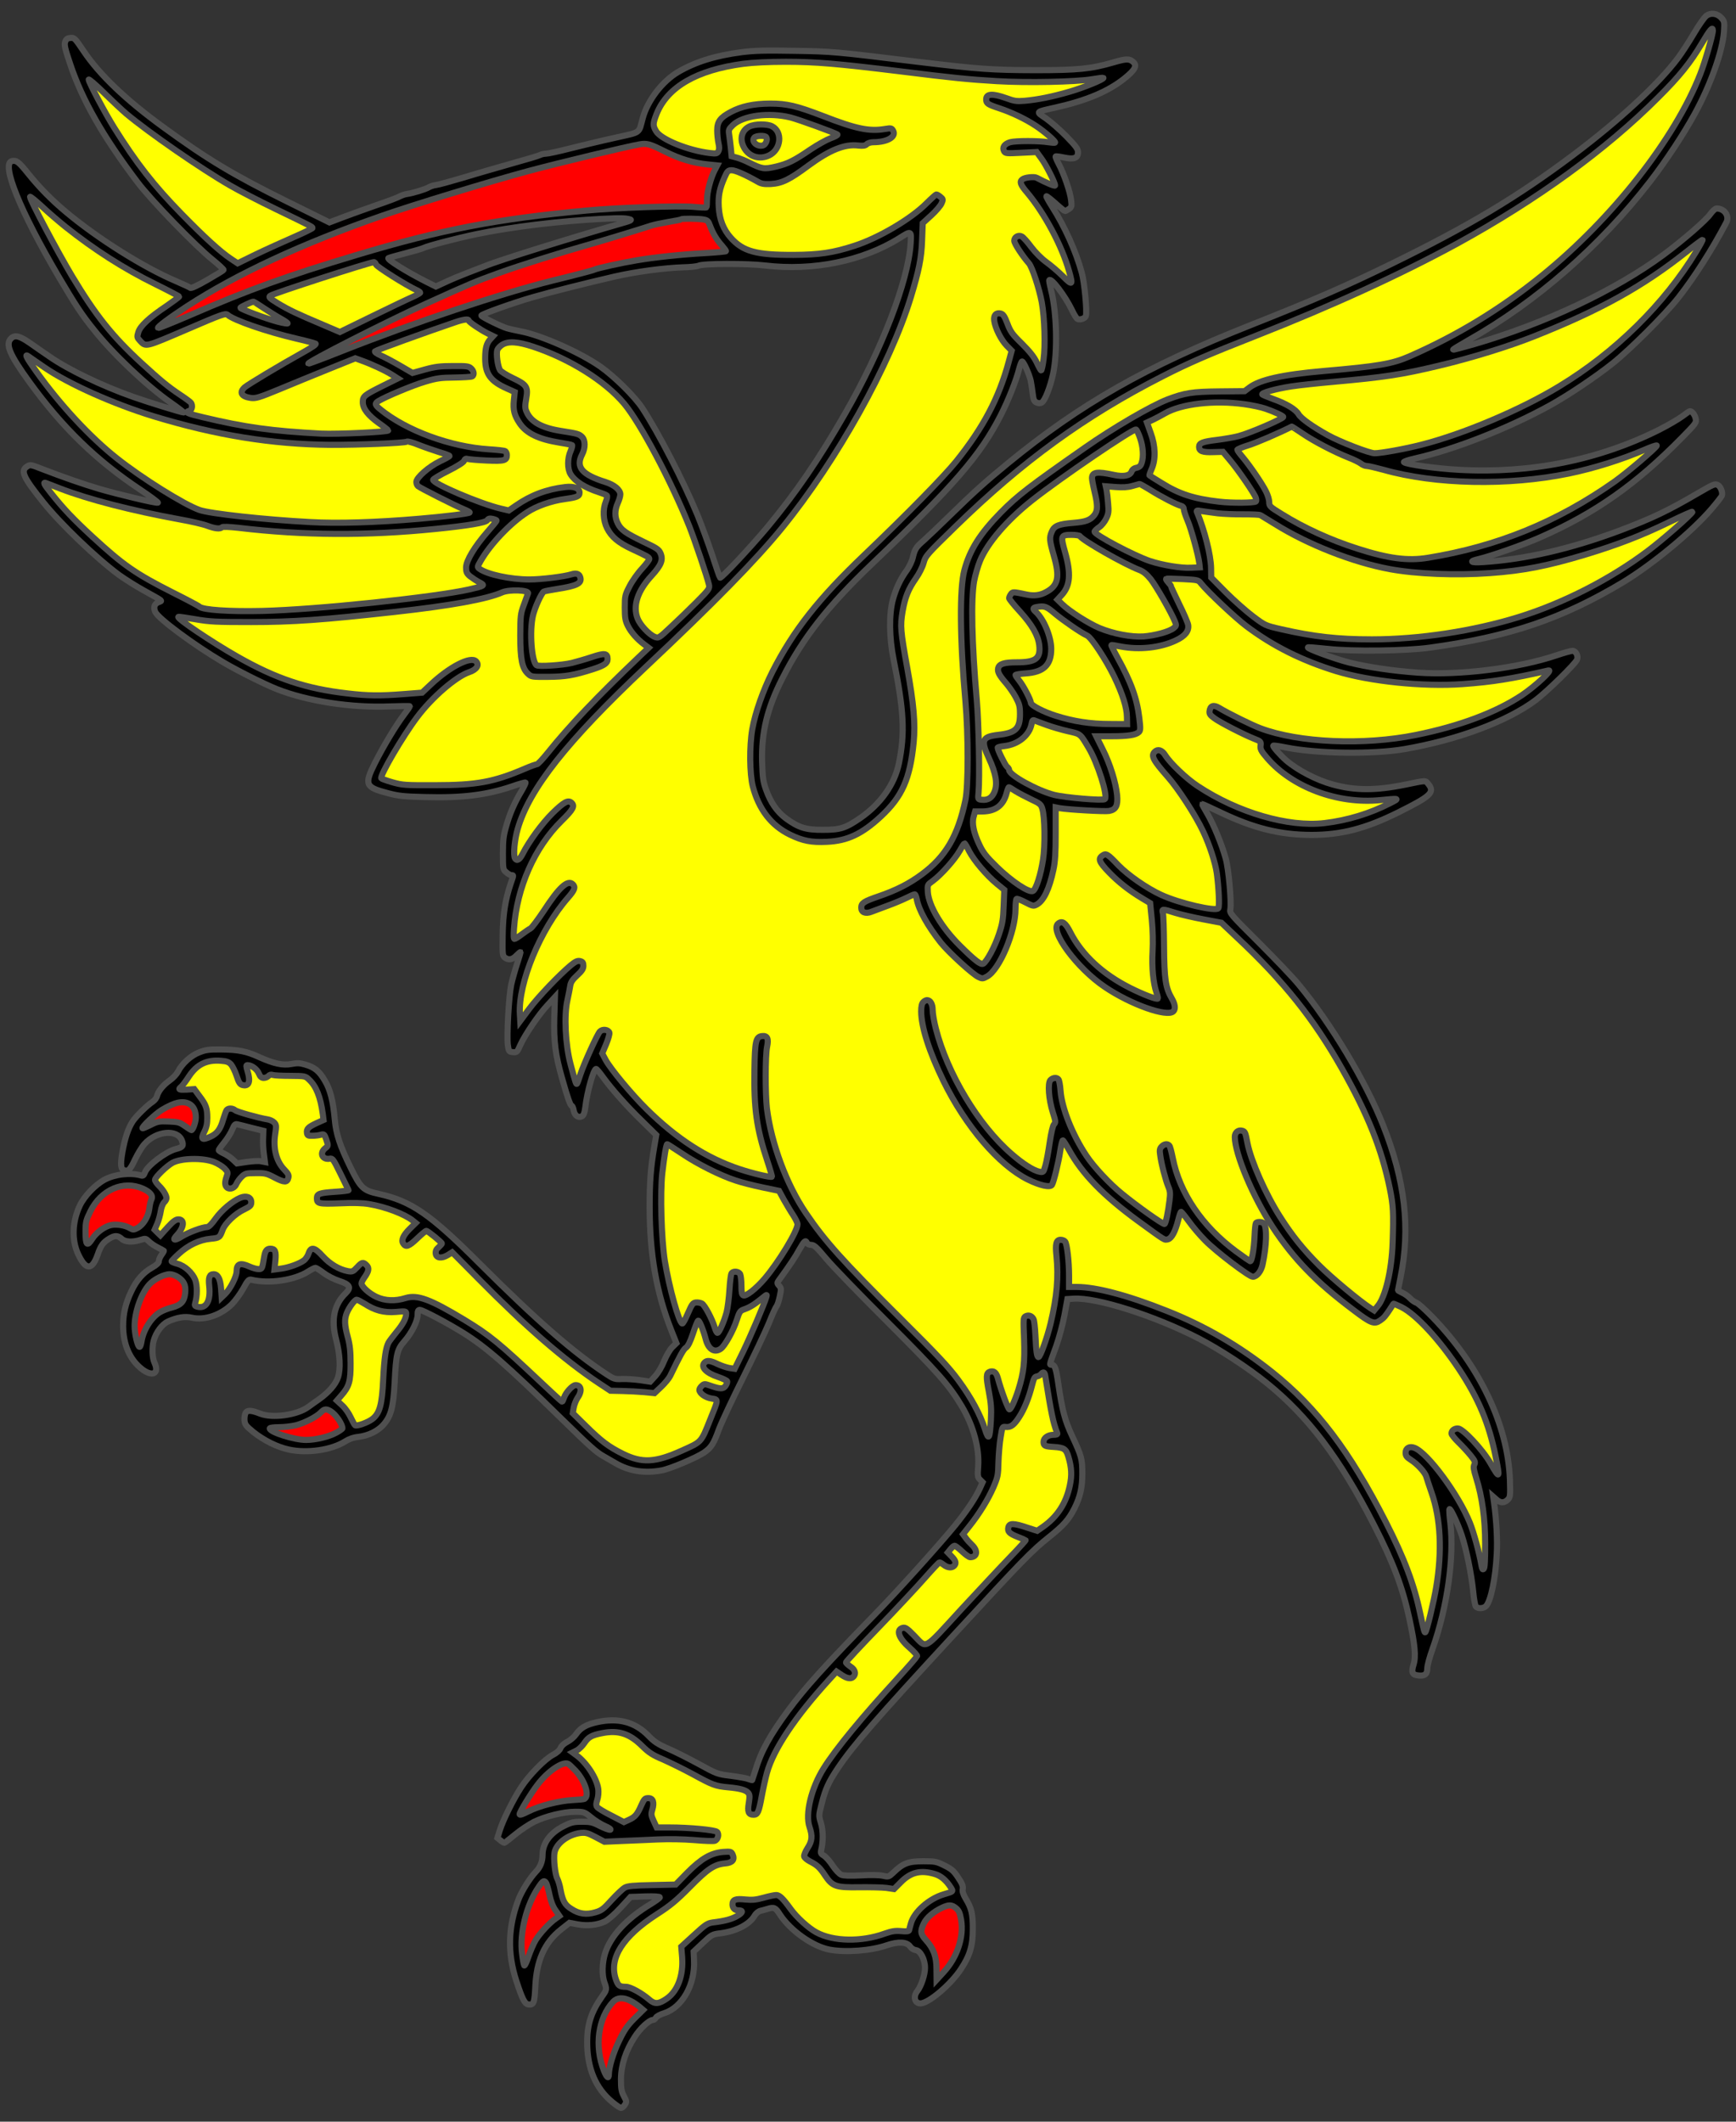 <?xml version="1.0" encoding="utf-8"?>
<svg xmlns="http://www.w3.org/2000/svg" xmlns:dc="http://purl.org/dc/elements/1.1/"
     xmlns:xl="http://www.w3.org/1999/xlink"
     xmlns:xlink="http://www.w3.org/1999/xlink"
     version="1.1"
     viewBox="40.5 65.25 283.5 346.5"
     width="283.5"
     height="346.5"
     preserveAspectRatio="xMidYMid meet"
     zoomAndPan="magnify"
     contentScriptType="application/ecmascript"
     contentStyleType="text/css">
   <rect x="40.5" y="65.25" width="283.5" height="346.5" fill="#333333" stroke="none"/>
   <defs/>
   <g stroke-opacity="1" stroke-dasharray="none" stroke="#505050" fill="#ffff00"
      fill-opacity="1">
      <title>Heron Wings Displayed</title>
      <g>
         <title>Art</title>
         <g>
            <g>
               <g  id="outline-0">
                  <path 
                        d="M 319.117 67.864 C 318.804 68.114 317.868 69.446 317.056 70.841 C 316.244 72.215 315.099 73.964 314.537 74.714 C 311.268 79.065 304.897 84.936 297.423 90.557 C 288.242 97.448 280.373 102.153 267.653 108.377 C 260.241 112 255.12 114.228 244.669 118.371 C 227.556 125.157 216.917 131.216 205.092 140.917 C 201.407 143.936 199.513 145.643 195.828 149.245 C 193.892 151.139 191.872 153.055 191.352 153.513 C 190.103 154.595 189.895 154.928 189.582 156.24 C 189.457 156.844 188.999 157.801 188.604 158.363 C 187.542 159.8 186.813 161.361 186.314 163.172 C 185.668 165.567 185.71 169.356 186.418 172.895 C 188.125 181.347 188.312 184.97 187.292 189.945 C 186.584 193.339 184.336 196.524 181.005 198.835 C 178.59 200.5 177.736 200.771 174.905 200.771 C 172.095 200.792 170.929 200.417 168.868 198.918 C 167.39 197.815 166.349 196.316 165.599 194.213 C 165.12 192.881 165.037 192.256 164.954 189.654 C 164.829 184.928 165.766 180.972 168.222 176.122 C 171.553 169.501 175.655 164.255 182.879 157.364 C 196.328 144.519 200.575 139.626 203.926 133.069 C 205.155 130.654 206.487 127.323 206.966 125.366 C 207.133 124.783 207.32 124.283 207.403 124.283 C 207.653 124.283 208.59 126.386 208.819 127.406 C 208.923 127.926 209.069 128.884 209.152 129.55 C 209.256 130.529 209.381 130.799 209.777 130.987 C 210.089 131.132 210.38 131.132 210.63 130.987 C 211.13 130.716 212.025 128.426 212.483 126.261 C 213.232 122.701 213.087 116.289 212.15 112.645 C 211.942 111.792 211.796 111.042 211.858 111.001 C 212.212 110.626 214.44 113.582 215.543 115.851 C 215.897 116.622 216.314 117.288 216.48 117.35 C 216.938 117.538 217.729 117.225 217.833 116.851 C 218.042 116.06 217.604 111.396 217.167 109.814 C 216.23 106.358 214.398 102.278 212.358 99.072 C 211.775 98.155 211.338 97.364 211.38 97.302 C 211.442 97.26 212.108 97.781 212.879 98.468 C 213.628 99.155 214.336 99.717 214.419 99.717 C 214.502 99.717 214.794 99.571 215.065 99.384 C 215.502 99.072 215.543 98.926 215.418 97.926 C 215.273 96.594 214.232 93.575 213.399 92.035 C 213.066 91.41 212.837 90.848 212.899 90.806 C 212.941 90.744 213.566 90.827 214.253 90.973 C 215.897 91.327 216.543 91.077 216.543 90.119 C 216.543 89.578 216.23 89.141 214.627 87.496 C 213.566 86.414 212.046 85.102 211.275 84.561 C 209.652 83.457 209.548 83.562 212.691 82.854 C 217.854 81.709 221.435 80.21 224.1 78.086 C 225.911 76.629 226.265 75.942 225.495 75.317 C 224.891 74.818 224.391 74.838 222.309 75.442 C 218.666 76.504 216.543 76.712 209.568 76.712 C 202.448 76.691 200.429 76.546 190.519 75.359 C 176.696 73.673 176.508 73.652 170.221 73.548 C 165.37 73.464 163.684 73.506 161.581 73.777 C 157.313 74.339 154.107 75.338 151.276 76.983 C 148.673 78.503 146.259 81.646 145.467 84.54 C 144.76 87.142 145.301 86.768 140.866 87.767 C 138.68 88.246 135.412 89.037 133.58 89.495 C 131.727 89.974 129.978 90.348 129.645 90.348 C 129.333 90.348 128.896 90.453 128.667 90.577 C 128.438 90.702 126.397 91.306 124.149 91.931 C 121.901 92.576 118.32 93.596 116.217 94.242 C 114.114 94.866 112.074 95.428 111.679 95.47 C 111.283 95.512 110.763 95.699 110.513 95.845 C 110.013 96.157 107.91 96.802 106.974 96.927 C 106.661 96.969 106.141 97.135 105.829 97.302 C 105.516 97.489 103.872 98.114 102.144 98.697 C 100.436 99.301 97.959 100.175 96.647 100.675 L 94.295 101.57 L 87.383 98.155 C 78.639 93.825 74.455 91.327 67.147 85.997 C 61.047 81.563 56.738 77.441 54.156 73.589 C 52.741 71.487 52.637 71.383 52.012 71.445 C 51.512 71.487 51.304 71.632 51.138 72.09 C 50.971 72.59 51.117 73.194 51.95 75.671 C 53.948 81.646 57.3 87.517 62.983 95.033 C 65.149 97.906 72.435 105.442 75.246 107.69 C 76.245 108.502 77.036 109.252 77.015 109.335 C 76.974 109.418 75.787 110.147 74.371 110.959 C 72.706 111.917 71.727 112.375 71.561 112.25 C 71.436 112.146 70.395 111.667 69.25 111.167 C 64.024 108.96 56.426 104.193 51.242 99.842 C 48.91 97.885 46.995 95.949 45.079 93.575 C 43.56 91.681 43.185 91.389 42.456 91.556 C 40.624 91.931 43.789 99.738 50.097 110.459 C 52.824 115.081 53.907 116.726 55.947 119.245 C 59.07 123.159 64.482 128.28 68.355 130.987 C 69.625 131.882 70.582 132.611 70.478 132.611 C 70.145 132.611 64.691 130.924 62.276 130.071 C 57.175 128.28 51.616 125.595 48.598 123.492 C 47.64 122.847 46.245 121.868 45.475 121.327 C 43.705 120.098 42.935 119.89 42.29 120.536 C 41.353 121.472 42.061 123.159 45.288 127.614 C 50.742 135.13 56.217 140.438 63.483 145.268 C 65.128 146.372 66.377 147.309 66.273 147.35 C 65.961 147.454 59.923 146.018 56.759 145.102 C 53.969 144.269 50.971 143.228 47.453 141.875 C 45.517 141.105 45.412 141.105 44.913 141.438 C 43.809 142.146 44.288 143.186 47.578 147.288 C 50.409 150.827 56.113 156.302 59.923 159.134 C 60.881 159.821 62.713 160.987 64.004 161.694 C 67.251 163.506 67.064 163.339 66.398 163.589 C 65.711 163.859 65.523 164.442 65.856 165.192 C 66.356 166.274 72.185 170.605 76.932 173.394 C 79.285 174.789 83.698 176.996 85.697 177.787 C 90.672 179.765 97.876 180.868 104.08 180.619 C 105.933 180.556 107.452 180.535 107.452 180.598 C 107.452 180.639 107.015 181.264 106.495 181.951 C 105.162 183.7 103.101 187.135 101.727 189.862 C 99.958 193.38 100.145 193.818 103.809 194.775 C 105.599 195.254 106.453 195.337 109.867 195.421 C 115.967 195.587 119.881 195.108 124.087 193.693 C 125.252 193.276 126.273 193.006 126.314 193.047 C 126.377 193.11 126.085 193.714 125.669 194.421 C 124.503 196.378 123.753 198.106 123.171 200.167 C 122.713 201.75 122.629 202.437 122.629 204.643 C 122.629 207.183 122.65 207.267 123.171 207.704 C 123.462 207.974 123.858 208.183 124.024 208.183 C 124.378 208.183 124.399 208.099 123.92 209.494 C 123.025 212.097 122.629 214.595 122.588 218.03 C 122.546 221.09 122.567 221.34 122.942 221.632 C 123.566 222.09 124.191 221.985 124.836 221.298 C 125.169 220.965 125.461 220.716 125.502 220.736 C 125.523 220.778 125.273 221.632 124.94 222.652 C 124.607 223.672 124.17 225.212 123.982 226.066 C 123.587 228.002 123.233 234.539 123.441 235.976 C 123.587 236.954 123.629 237.017 124.253 237.079 C 124.898 237.142 124.961 237.079 125.461 235.934 C 126.189 234.31 128.438 230.979 129.916 229.397 L 131.123 228.085 L 131.019 231.416 C 130.915 235.309 131.186 237.537 132.331 241.493 C 133.205 244.595 133.663 245.865 133.892 245.865 C 133.975 245.865 134.121 246.198 134.184 246.593 C 134.35 247.447 134.933 247.863 135.537 247.551 C 135.808 247.384 135.974 246.989 136.078 246.135 C 136.37 243.575 137.431 239.827 137.848 239.827 C 137.931 239.827 138.368 240.327 138.805 240.931 C 140.284 242.992 142.719 245.76 145.197 248.175 L 147.674 250.611 L 147.341 252.547 C 146.758 256.024 146.592 258.168 146.592 262.311 C 146.592 270.098 147.695 276.385 150.152 282.568 L 150.964 284.608 L 150.256 285.295 C 149.86 285.712 149.319 286.649 148.965 287.502 C 148.611 288.397 148.028 289.397 147.528 289.959 L 146.675 290.896 L 145.009 290.646 C 144.114 290.521 142.803 290.438 142.095 290.458 C 140.929 290.521 140.742 290.458 139.597 289.709 C 134.08 286.086 128.167 280.923 118.799 271.576 C 110.742 263.519 107.681 261.416 102.352 260.229 C 99.833 259.688 99.395 259.272 97.772 255.962 C 96.002 252.36 95.377 250.445 95.169 248.051 C 94.899 245.053 94.441 243.2 93.545 241.722 C 92.65 240.181 91.88 239.556 90.381 239.119 C 89.465 238.849 89.049 238.828 88.091 239.015 C 86.696 239.286 85.197 238.953 82.782 237.87 C 80.763 236.933 79.368 236.663 76.557 236.642 C 74.6 236.621 74.059 236.704 73.018 237.121 C 71.665 237.641 70.228 238.953 69.562 240.264 C 69.333 240.702 68.729 241.347 68.209 241.701 C 67.168 242.429 66.356 243.429 66.148 244.22 C 66.085 244.532 65.773 244.949 65.461 245.157 C 64.503 245.781 62.671 247.593 62.13 248.446 C 61.422 249.549 60.881 251.194 60.485 253.422 C 60.131 255.504 60.215 256.191 60.798 256.378 C 61.464 256.586 61.734 256.316 62.546 254.608 C 62.983 253.692 63.671 252.547 64.108 252.069 C 66.023 249.945 69.416 249.612 70.187 251.465 C 70.541 252.36 70.374 252.61 69.208 252.901 C 67.564 253.339 64.566 255.608 64.17 256.732 C 64.004 257.169 63.858 257.315 63.587 257.232 C 61.797 256.711 59.299 257.003 57.591 257.898 C 56.03 258.751 54.26 260.604 53.532 262.145 C 52.303 264.747 52.199 267.724 53.219 269.973 C 54.489 272.742 55.53 272.783 56.467 270.098 C 56.946 268.682 57.342 268.141 58.341 267.537 C 59.257 266.975 59.736 266.996 60.36 267.558 C 60.922 268.099 62.172 268.161 63.504 267.724 C 64.253 267.495 64.316 267.495 64.816 267.995 C 65.107 268.286 65.752 268.724 66.252 268.973 C 66.752 269.244 67.21 269.473 67.251 269.515 C 67.293 269.536 67.126 269.848 66.877 270.181 C 66.627 270.535 66.439 270.993 66.439 271.222 C 66.439 271.513 66.085 271.826 65.336 272.263 C 63.879 273.075 62.796 274.324 61.943 276.135 C 60.985 278.154 60.61 279.778 60.61 281.798 C 60.61 284.816 61.693 287.294 63.671 288.834 C 65.378 290.167 66.564 289.584 65.732 287.814 C 65.357 287.044 65.294 285.274 65.607 284.171 C 65.981 282.818 66.981 281.506 67.938 281.069 C 69.479 280.382 70.707 280.195 71.811 280.445 C 73.913 280.923 76.578 280.028 78.369 278.238 C 78.91 277.696 79.743 276.551 80.221 275.698 C 80.929 274.386 81.137 274.157 81.512 274.241 C 84.427 274.948 88.549 274.345 90.818 272.908 C 91.339 272.575 91.88 272.304 92.005 272.304 C 92.13 272.304 92.734 272.679 93.337 273.137 C 93.941 273.595 95.065 274.178 95.835 274.428 C 97.647 275.011 97.917 275.51 96.939 276.468 C 95.065 278.279 94.545 280.757 95.377 283.963 C 96.044 286.482 96.148 288.814 95.69 290.209 C 95.294 291.374 94.149 292.686 92.484 293.852 C 91.984 294.185 91.255 294.726 90.818 295.038 C 89.028 296.35 85.01 296.912 82.99 296.121 C 81.533 295.538 80.867 295.517 80.596 296.017 C 80.471 296.267 80.388 296.808 80.43 297.245 C 80.492 297.891 80.679 298.14 81.845 299.098 C 83.594 300.493 85.801 301.596 87.716 301.992 C 90.672 302.637 94.649 302.054 96.856 300.66 C 97.48 300.264 98.209 299.993 99.042 299.91 C 100.665 299.723 102.268 298.932 103.164 297.87 C 104.371 296.475 104.746 294.976 104.954 290.937 C 105.183 286.357 105.35 285.649 106.536 284.296 C 107.744 282.922 108.701 281.007 108.701 279.966 C 108.701 279.362 108.785 279.175 109.055 279.175 C 109.513 279.175 113.531 281.298 116.175 282.943 C 119.902 285.274 123.275 288.21 132.227 296.975 C 136.848 301.492 137.889 302.429 139.097 303.095 C 139.43 303.283 140.284 303.782 141.012 304.199 C 143.261 305.51 145.738 305.906 148.549 305.385 C 149.943 305.136 154.211 303.324 155.481 302.471 C 156.647 301.659 157.022 301.097 157.917 298.64 C 158.354 297.495 160.124 293.706 161.873 290.209 C 163.601 286.711 165.495 282.735 166.057 281.361 C 166.598 279.986 167.181 278.717 167.327 278.55 C 167.473 278.383 167.702 277.655 167.848 276.947 C 168.097 275.76 168.077 275.615 167.743 275.24 C 167.41 274.865 167.39 274.761 167.639 274.407 C 169.534 271.805 170.387 270.514 171.033 269.327 C 171.845 267.891 172.074 267.703 172.282 268.245 C 172.344 268.411 172.657 268.557 172.969 268.557 C 173.448 268.557 173.864 268.932 175.426 270.805 C 176.446 272.034 180.943 276.676 185.439 281.152 C 193.642 289.355 195.537 291.499 197.577 294.934 C 199.471 298.14 200.45 301.742 200.242 304.74 C 200.117 306.301 200.158 306.51 200.554 306.905 L 200.97 307.322 L 200.491 308.383 C 199.784 309.924 198.326 312.089 196.515 314.317 C 193.809 317.627 187.23 324.913 183.441 328.827 C 175.072 337.425 171.99 340.84 169.201 344.608 C 166.265 348.584 164.766 351.291 163.871 354.33 C 163.601 355.184 163.372 355.913 163.351 355.954 C 163.33 355.975 163.038 355.913 162.705 355.788 C 162.372 355.642 161.102 355.434 159.874 355.267 C 157.667 354.997 157.605 354.976 154.565 353.31 C 152.879 352.394 150.61 351.249 149.527 350.791 C 147.945 350.104 147.341 349.709 146.404 348.73 C 144.197 346.461 141.449 345.732 137.993 346.502 C 136.203 346.898 135.266 347.46 134.558 348.501 C 134.288 348.897 133.663 349.438 133.184 349.688 C 132.643 349.958 132.185 350.375 132.039 350.729 C 131.894 351.103 131.415 351.52 130.811 351.832 C 129.458 352.54 126.918 355.142 125.606 357.141 C 124.316 359.119 122.65 362.47 122.109 364.198 L 121.734 365.406 L 122.213 365.801 C 122.484 366.03 122.775 366.197 122.858 366.197 C 122.942 366.197 123.733 365.593 124.607 364.865 C 125.502 364.115 126.897 363.199 127.709 362.783 C 129.583 361.867 132.518 361.138 134.433 361.138 C 135.87 361.138 135.932 361.159 137.036 362.054 C 137.66 362.575 138.68 363.199 139.305 363.47 C 139.95 363.74 140.325 364.011 140.159 364.073 C 139.992 364.115 139.243 363.844 138.493 363.47 C 137.286 362.845 136.932 362.762 135.537 362.762 C 134.184 362.762 133.767 362.866 132.601 363.449 C 130.374 364.552 129.104 366.259 129.104 368.175 C 129.104 369.257 128.729 370.215 127.98 370.964 C 127.001 372.005 125.669 374.129 125.148 375.524 C 123.441 380.041 123.358 384.247 124.815 388.744 C 125.794 391.721 126.189 392.512 126.772 392.595 C 127.647 392.72 127.792 392.366 127.917 389.764 C 128.105 385.454 129.416 382.498 132.102 380.375 L 133.497 379.271 L 134.829 379.521 C 136.411 379.812 138.014 379.646 139.263 379.063 C 139.784 378.813 140.825 377.918 141.803 376.856 L 143.469 375.045 L 145.863 374.962 C 147.362 374.92 148.257 374.983 148.257 375.107 C 148.257 375.212 147.57 375.711 146.758 376.211 C 142.823 378.584 140.2 381.436 139.305 384.288 C 138.826 385.829 138.785 387.807 139.201 388.994 C 139.617 390.139 139.597 390.222 138.805 391.325 C 137.057 393.803 136.39 395.843 136.39 398.778 C 136.39 403.025 137.764 406.315 140.513 408.563 C 141.137 409.084 141.762 409.5 141.928 409.5 C 142.074 409.5 142.365 409.271 142.532 409 C 142.844 408.522 142.844 408.438 142.386 407.585 C 141.991 406.835 141.907 406.377 141.907 404.816 C 141.928 402.505 142.678 400.152 144.156 397.904 C 145.051 396.488 146.529 395.135 147.133 395.135 C 147.279 395.135 147.508 394.969 147.612 394.76 C 147.716 394.552 148.34 394.219 148.965 394.032 C 151.921 393.095 154.045 389.327 153.837 385.371 L 153.774 383.976 L 155.273 382.561 C 156.73 381.187 156.814 381.145 158.188 380.978 C 160.728 380.645 162.872 379.542 163.705 378.147 C 163.954 377.71 164.35 377.397 164.683 377.314 C 164.975 377.252 165.495 377.106 165.828 377.002 C 166.89 376.669 167.14 376.773 167.827 377.856 C 169.555 380.541 173.26 383.164 176.029 383.664 C 178.673 384.143 182.754 383.83 185.335 382.935 C 187.23 382.29 188.625 382.373 189.145 383.164 C 189.333 383.435 189.728 383.685 190.04 383.726 C 190.811 383.81 191.56 385.246 191.56 386.641 C 191.56 387.724 190.936 389.618 190.311 390.409 C 189.582 391.325 189.874 392.429 190.811 392.429 C 192.143 392.429 195.766 389.347 197.41 386.849 C 198.909 384.58 199.367 383.019 199.367 380.25 C 199.367 377.772 199.159 376.898 198.201 375.316 C 197.785 374.608 197.639 374.15 197.722 373.754 C 197.806 373.296 197.639 372.88 196.973 371.88 C 196.244 370.777 195.911 370.486 194.725 369.903 C 193.434 369.257 193.184 369.216 191.248 369.216 C 188.875 369.216 187.958 369.549 186.46 371.006 C 185.648 371.776 185.606 371.797 184.69 371.589 C 184.128 371.464 182.712 371.423 181.109 371.527 C 179.277 371.61 178.278 371.589 177.882 371.423 C 177.549 371.277 176.966 370.652 176.487 369.944 C 176.05 369.257 175.405 368.529 175.072 368.32 C 174.572 368.029 174.489 367.863 174.593 367.446 C 174.947 366.03 174.947 364.24 174.572 363.012 C 174.197 361.783 174.197 361.742 174.676 359.868 C 175.28 357.432 175.821 356.266 177.341 353.997 C 179.902 350.208 183.503 346.065 196.244 332.262 C 207.549 320 208.944 318.564 211.858 316.232 C 214.211 314.358 215.044 313.401 215.981 311.548 C 216.897 309.695 217.25 308.175 217.25 305.927 C 217.25 303.533 217.126 303.054 215.585 299.764 C 214.398 297.224 213.982 295.663 213.316 291.166 C 212.962 288.71 212.754 288.127 212.233 288.127 C 211.858 288.127 211.838 288.252 213.003 285.025 C 213.461 283.734 214.065 281.485 214.336 280.028 L 214.815 277.405 L 215.814 277.343 C 219.541 277.093 229.076 280.132 236.258 283.838 C 239.735 285.649 244.273 288.605 247.354 291.104 C 254.12 296.558 259.284 303.387 264.863 314.254 C 268.007 320.375 269.568 324.518 270.651 329.577 C 271.587 333.907 271.754 335.822 271.338 337.113 C 270.942 338.383 271.129 338.8 272.212 338.883 C 273.211 338.966 273.586 338.654 273.586 337.696 C 273.586 337.28 273.961 335.864 274.44 334.552 C 276.855 327.703 278 319.605 277.354 313.984 C 277.209 312.797 277.146 311.777 277.209 311.714 C 277.375 311.548 278.562 314.046 279.207 315.982 C 279.957 318.231 280.789 322.29 281.081 325.163 C 281.185 326.35 281.393 327.453 281.518 327.62 C 281.851 328.015 282.83 327.953 283.204 327.516 C 283.975 326.641 284.724 323.019 284.932 319.043 C 285.057 316.794 284.891 313.65 284.495 310.715 L 284.349 309.674 L 284.87 310.132 C 285.515 310.736 286.161 310.736 286.723 310.174 C 287.139 309.757 287.16 309.57 287.077 306.884 C 286.743 297.995 282.163 288.356 274.44 280.361 C 273.253 279.133 272.066 278.071 271.816 278.009 C 271.587 277.946 271.129 277.634 270.817 277.322 C 270.526 276.989 269.943 276.572 269.526 276.385 C 269.131 276.197 268.798 276.01 268.798 275.969 C 268.798 275.927 268.985 274.99 269.214 273.887 C 270.859 265.851 269.964 258.064 266.362 248.987 C 263.51 241.805 257.847 232.374 252.538 225.983 C 251.601 224.838 248.666 221.777 246.064 219.175 C 241.442 214.574 241.296 214.407 241.421 213.762 C 241.629 212.596 241.15 207.162 240.672 205.476 C 240.026 203.144 238.715 199.938 237.695 198.19 C 237.195 197.336 236.799 196.607 236.82 196.566 C 236.862 196.545 238.153 197.128 239.714 197.877 C 245.21 200.521 249.499 201.583 254.641 201.604 C 259.575 201.604 263.551 200.563 268.902 197.898 C 274.169 195.275 274.835 194.65 273.773 193.318 C 273.253 192.673 273.482 192.673 270.047 193.38 C 265.175 194.38 261.782 194.38 258.118 193.36 C 255.515 192.652 252.413 191.028 250.56 189.446 C 249.603 188.613 248.312 187.156 248.437 187.031 C 248.499 186.968 249.478 187.114 250.602 187.343 C 255.599 188.342 264.717 188.467 269.839 187.593 C 278.52 186.094 286.681 183.054 291.303 179.578 C 293.156 178.183 297.694 173.728 298.027 172.999 C 298.298 172.416 297.861 171.542 297.299 171.542 C 297.07 171.542 295.904 171.854 294.759 172.249 C 288.492 174.373 278.853 175.58 272.066 175.102 C 267.944 174.81 263.843 174.206 260.783 173.436 C 258.492 172.853 253.892 171.167 254.1 170.98 C 254.141 170.917 255.619 171.042 257.368 171.229 C 261.261 171.667 270.151 171.562 274.002 171.021 C 286.993 169.231 295.633 166.295 305.543 160.341 C 310.331 157.447 316.785 152.118 320.012 148.35 C 320.865 147.35 321.636 146.372 321.698 146.184 C 321.865 145.685 321.511 144.727 321.053 144.477 C 320.553 144.207 320.345 144.311 317.722 145.83 C 312.809 148.703 310.269 149.911 304.918 151.93 C 296.924 154.907 289.533 156.615 282.601 157.052 C 280.644 157.177 280.331 156.927 281.976 156.552 C 284.079 156.052 289.346 154.2 292.115 152.971 C 301.025 149.037 307.708 144.332 315.182 136.712 C 317.451 134.401 317.555 134.276 317.41 133.61 C 317.285 132.985 316.827 132.402 316.473 132.402 C 316.389 132.402 315.827 132.777 315.203 133.256 C 314.578 133.714 312.913 134.692 311.476 135.421 C 301.608 140.376 290.428 142.624 278.812 141.979 C 275.147 141.792 270.13 141.084 269.776 140.73 C 269.672 140.647 270.505 140.355 271.65 140.105 C 278.062 138.648 286.764 135.234 293.572 131.486 C 296.528 129.862 301.108 126.781 303.877 124.575 C 306.834 122.201 312.371 116.663 314.578 113.874 C 317.201 110.543 320.137 105.942 322.427 101.57 C 322.968 100.529 322.115 99.301 320.845 99.301 C 320.616 99.301 320.199 99.675 319.804 100.217 C 319.137 101.195 315.411 104.443 312.184 106.837 C 304.294 112.666 292.802 118.1 281.102 121.493 C 279.332 121.993 277.875 122.389 277.812 122.347 C 277.771 122.305 278.895 121.618 280.29 120.827 C 291.449 114.519 301.795 105.463 310.019 94.824 C 312.6 91.473 315.494 87.08 317.285 83.791 C 319.825 79.169 321.802 73.589 322.031 70.467 C 322.135 68.905 322.115 68.739 321.657 68.218 C 320.97 67.427 319.887 67.26 319.117 67.864 Z M 143.469 101.112 L 143.469 101.112 C 143.656 101.174 143.323 101.341 142.74 101.507 C 133.767 104.089 122.046 107.732 119.735 108.69 C 119.215 108.898 117.903 109.398 116.821 109.814 C 115.738 110.23 114.135 110.897 113.261 111.313 L 111.679 112.042 L 109.971 111.188 C 106.828 109.585 103.622 107.586 103.934 107.399 C 104.101 107.316 105.37 106.962 106.724 106.608 C 108.098 106.254 109.409 105.879 109.638 105.754 C 110.409 105.38 115.218 104.13 118.32 103.485 C 124.087 102.298 131.706 101.362 138.889 100.987 C 141.949 100.841 142.74 100.862 143.469 101.112 Z M 189.208 105.067 L 189.208 105.067 C 188.791 111.209 184.482 122.389 178.528 132.756 C 174.176 140.355 170.45 145.768 165.766 151.41 C 162.893 154.824 158.271 159.758 158.084 159.592 C 158.021 159.529 157.438 157.843 156.793 155.865 C 156.127 153.866 155.044 150.931 154.399 149.349 C 152.109 143.811 148.07 135.983 145.384 131.882 C 144.135 129.987 140.929 126.823 138.597 125.157 C 135.287 122.826 128.896 119.994 125.565 119.37 C 124.711 119.203 123.67 118.974 123.275 118.849 C 122.296 118.558 119.111 116.976 119.111 116.788 C 119.111 116.559 124.461 114.665 127.438 113.811 C 130.54 112.916 136.266 111.48 140.866 110.418 C 144.426 109.606 149.007 109.002 152.213 108.898 C 153.295 108.877 154.336 108.752 154.565 108.648 C 155.252 108.273 162.456 108.253 165.433 108.607 C 173.26 109.543 181.38 107.899 187.396 104.13 C 189.333 102.902 189.353 102.902 189.208 105.067 Z M 81.575 249.445 L 83.511 249.924 L 83.469 251.173 C 83.428 251.86 83.49 253.005 83.594 253.713 L 83.761 255.025 L 83.115 254.9 C 82.761 254.817 81.741 254.879 80.846 255.004 L 79.201 255.254 L 78.535 254.629 C 78.181 254.296 77.515 253.838 77.057 253.63 C 76.599 253.422 76.224 253.172 76.224 253.089 C 76.224 252.985 76.641 252.402 77.14 251.798 C 77.64 251.173 78.223 250.237 78.431 249.716 C 78.743 248.946 78.91 248.779 79.243 248.862 C 79.472 248.904 80.534 249.175 81.575 249.445 Z"
                        fill="black"/>
               </g>
            </g>
            <g>
               <path d="M 320.22 70.238 C 320.22 70.945 318.929 75.421 318.159 77.358 C 313.995 87.975 303.773 100.987 292.323 110.251 C 285.536 115.727 278.583 119.974 270.671 123.45 C 267.861 124.679 265.55 125.074 256.619 125.844 C 249.936 126.427 246.23 127.26 244.523 128.551 L 243.753 129.134 L 239.568 129.175 C 235.175 129.217 233.968 129.425 231.157 130.487 C 228.472 131.528 222.309 135.109 217.646 138.377 C 208.673 144.644 206.675 146.164 203.947 148.932 C 200.554 152.388 198.888 155.012 197.993 158.343 C 197.181 161.382 197.244 169.647 198.16 179.765 C 198.639 185.22 198.639 193.589 198.16 195.9 C 196.931 201.77 194.954 205.143 191.04 208.037 C 188.999 209.557 186.876 210.639 183.961 211.639 C 181.546 212.471 181.151 212.742 181.151 213.491 C 181.151 214.262 181.859 214.532 182.795 214.158 C 183.212 213.991 184.398 213.554 185.419 213.179 C 186.46 212.804 187.834 212.221 188.479 211.909 C 189.145 211.576 189.77 211.305 189.874 211.305 C 189.978 211.305 190.124 211.659 190.207 212.076 C 190.519 213.845 192.039 216.531 194.142 219.196 C 195.391 220.757 199.284 224.317 200.262 224.796 C 200.908 225.108 200.991 225.108 201.678 224.734 C 203.718 223.63 206.341 217.426 206.341 213.679 C 206.341 212.846 206.425 212.117 206.508 212.055 C 206.612 211.992 207.257 212.242 207.965 212.617 C 209.173 213.242 209.277 213.262 209.818 212.971 C 210.942 212.346 211.858 210.452 212.525 207.308 C 212.816 205.976 212.899 204.643 212.899 201.354 L 212.899 197.107 L 213.524 197.232 C 215.002 197.482 220.935 197.815 221.622 197.69 C 222.747 197.482 223.08 196.816 222.934 195.129 C 222.726 193.068 221.789 190.008 220.581 187.635 L 219.52 185.49 L 222.039 185.49 C 224.745 185.49 225.994 185.282 226.494 184.803 C 226.744 184.533 226.765 184.199 226.556 182.513 C 226.182 179.328 225.224 176.663 222.976 172.603 C 222.393 171.542 221.956 170.646 221.997 170.605 C 222.039 170.563 222.726 170.667 223.517 170.834 C 226.556 171.417 230.012 171.042 232.531 169.834 C 234.051 169.127 234.697 168.294 234.53 167.295 C 234.468 166.941 233.822 165.421 233.073 163.922 C 232.344 162.423 231.74 161.111 231.74 161.028 C 231.74 160.924 231.532 160.633 231.282 160.362 C 231.032 160.091 230.887 159.841 230.928 159.779 C 230.991 159.737 232.178 159.758 233.593 159.821 C 236.05 159.946 236.196 159.966 236.591 160.487 C 237.674 161.861 242.275 166.191 244.065 167.524 C 248.416 170.792 253.1 173.124 258.701 174.852 C 264.218 176.538 272.857 177.433 279.311 176.975 C 284.224 176.621 287.326 176.122 293.364 174.748 C 294.197 174.56 291.282 177.267 289.034 178.787 C 284.807 181.597 278.832 183.845 271.712 185.282 C 263.197 187.01 252.58 186.552 246.313 184.179 C 244.96 183.679 241.046 181.743 239.61 180.868 C 238.694 180.306 238.132 180.494 238.028 181.389 C 237.965 181.826 238.132 182.055 238.819 182.555 C 239.818 183.283 243.565 185.199 245.273 185.886 C 246.397 186.323 246.438 186.365 246.355 187.01 C 246.293 187.593 246.438 187.905 247.396 189.009 C 251.497 193.818 258.95 196.607 265.904 195.92 C 269.11 195.608 269.11 195.608 267.507 196.42 C 264.238 198.106 260.533 199.231 256.827 199.668 C 250.914 200.376 242.649 197.961 236.133 193.651 C 234.28 192.444 231.615 189.904 230.783 188.571 C 230.262 187.739 229.575 187.53 229.076 188.03 C 228.43 188.675 228.805 189.404 231.199 192.111 C 232.948 194.088 235.717 198.356 236.966 201 C 238.048 203.29 238.964 206.122 239.214 207.87 C 239.527 210.16 239.672 213.262 239.464 213.575 C 239.089 214.158 233.073 212.763 230.116 211.389 C 227.764 210.306 224.745 208.203 223.121 206.538 C 221.373 204.706 221.123 204.56 220.54 204.977 C 219.77 205.497 219.999 206.059 221.602 207.704 C 223.163 209.328 224.953 210.722 227.077 211.992 L 228.326 212.742 L 228.597 215.469 C 228.763 217.176 228.805 219.112 228.722 220.632 C 228.576 223.214 228.826 225.837 229.367 227.378 C 229.534 227.836 229.617 228.273 229.575 228.335 C 229.388 228.502 227.244 227.69 225.078 226.607 C 220.581 224.359 217.146 221.174 215.273 217.468 C 214.502 215.948 213.961 215.552 213.295 216.094 C 211.879 217.28 216.355 223.359 220.935 226.441 C 225.141 229.293 231.116 231.416 232.115 230.417 C 232.511 230.022 232.407 229.251 231.865 228.314 C 230.845 226.566 230.637 225.15 230.595 219.841 C 230.575 217.155 230.491 214.699 230.408 214.366 C 230.2 213.658 230.325 213.658 232.407 214.324 C 233.281 214.595 235.342 215.074 236.987 215.386 L 239.964 215.948 L 242.566 218.405 C 250.165 225.525 255.057 231.645 259.679 239.827 C 263.905 247.301 266.154 252.943 267.465 259.355 C 268.027 262.145 268.09 263.269 267.923 268.245 C 267.778 272.658 266.757 277.051 265.488 278.55 L 264.905 279.258 L 264.301 278.883 C 262.552 277.759 257.826 273.824 255.89 271.867 C 253.329 269.307 251.477 267.016 249.54 263.956 C 247.209 260.313 244.815 254.9 244.232 252.006 C 243.878 250.174 243.836 250.07 243.399 249.924 C 242.733 249.716 242.15 250.174 242.15 250.924 C 242.171 253.713 245.106 260.708 248.333 265.642 C 251.768 270.868 255.411 274.615 261.553 279.216 C 264.405 281.381 264.925 281.569 265.883 280.903 C 266.508 280.486 266.757 280.174 267.486 279.07 C 267.778 278.612 268.048 278.217 268.069 278.175 C 268.111 278.134 268.694 278.404 269.401 278.737 C 271.796 279.966 275.522 283.984 278.77 288.855 C 281.955 293.664 283.642 297.682 284.724 303.012 C 285.494 306.78 285.432 306.884 283.891 304.199 C 282.601 301.95 279.394 298.536 278.583 298.536 C 277.979 298.536 277.542 298.89 277.542 299.369 C 277.542 299.556 278.062 300.202 278.707 300.826 C 279.353 301.451 280.248 302.429 280.685 302.97 C 281.372 303.824 281.456 304.032 281.268 304.449 C 281.081 304.823 281.164 305.281 281.56 306.572 C 282.538 309.674 283.038 313.234 283.038 317.419 C 283.038 320.021 282.975 321.291 282.809 321.457 C 282.621 321.645 282.538 321.499 282.434 320.895 C 282.08 318.834 281.185 315.545 280.539 313.942 C 278.666 309.299 273.649 302.512 271.483 301.7 C 270.692 301.388 270.047 301.742 270.047 302.492 C 270.047 302.991 270.213 303.22 270.859 303.637 C 271.941 304.303 273.232 305.719 273.42 306.406 C 273.503 306.718 273.898 307.904 274.294 309.05 C 275.772 313.276 276.022 318.584 275.043 324.455 C 274.669 326.745 273.503 331.575 273.274 331.804 C 273.128 331.95 273.045 331.617 272.42 328.723 C 271.421 323.956 269.818 319.73 266.82 313.838 C 260.907 302.221 255.578 295.205 248.27 289.355 C 242.858 285.045 237.278 281.798 231.012 279.32 C 224.579 276.76 219.499 275.427 216.314 275.427 L 215.085 275.427 L 215.085 273.595 C 215.085 271.263 214.752 268.39 214.44 268.016 C 214.315 267.849 213.982 267.724 213.711 267.724 C 212.983 267.724 212.816 268.39 213.024 270.327 C 213.378 273.845 213.108 276.989 212.067 281.402 C 211.505 283.734 210.38 286.878 210.089 286.878 C 209.839 286.878 209.714 285.982 209.589 283.297 C 209.527 282.068 209.402 280.882 209.277 280.674 C 208.985 280.132 208.486 279.966 207.986 280.216 C 207.611 280.424 207.611 280.632 207.736 283.921 C 207.861 287.752 207.695 289.376 206.82 292.186 C 206.258 293.956 205.592 295.413 205.342 295.413 C 205.134 295.413 203.989 292.311 203.448 290.292 C 203.198 289.397 202.802 289.063 202.157 289.272 C 201.532 289.48 201.512 290.063 201.99 292.54 C 202.344 294.435 202.407 295.309 202.323 297.1 C 202.136 300.285 201.97 300.576 201.366 298.703 C 200.575 296.225 199.097 293.498 197.015 290.667 C 195.412 288.501 193.704 286.669 187.417 280.424 C 178.111 271.18 175.217 267.953 172.115 263.373 C 168.951 258.731 166.453 251.985 165.745 246.281 C 165.474 243.928 165.474 237.683 165.766 236.226 C 166.057 234.851 165.807 234.352 164.933 234.456 C 163.934 234.581 163.767 235.309 163.705 240.014 C 163.601 246.26 164.059 249.591 165.766 254.713 C 166.245 256.149 166.598 257.377 166.557 257.419 C 166.369 257.586 163.372 256.878 161.248 256.17 C 155.877 254.379 151.005 251.236 146.05 246.343 C 143.615 243.928 140.263 239.89 139.409 238.349 L 138.847 237.287 L 139.492 235.767 C 139.846 234.914 140.075 234.081 140.013 233.894 C 139.805 233.373 138.91 233.269 138.472 233.706 C 138.056 234.123 135.849 238.994 135.266 240.764 C 134.683 242.513 134.704 242.492 134.475 241.909 C 134.371 241.618 133.996 240.306 133.663 238.994 C 132.83 235.851 132.601 231.062 133.164 228.585 C 133.351 227.731 133.559 226.67 133.622 226.253 C 133.705 225.67 133.996 225.233 134.746 224.546 C 135.537 223.817 135.766 223.464 135.766 222.985 C 135.766 222.485 135.662 222.319 135.245 222.214 C 134.829 222.11 134.496 222.256 133.726 222.881 C 131.873 224.421 128.375 228.065 126.918 230.022 L 125.461 231.978 L 125.398 230.854 C 125.107 225.816 128.75 216.989 133.247 211.868 C 134.329 210.639 134.517 210.14 134.059 209.682 C 133.226 208.849 131.81 210.14 129.27 214.054 C 128.313 215.49 127.355 216.76 127.126 216.885 C 126.897 216.989 126.273 217.426 125.71 217.843 C 125.169 218.259 124.628 218.592 124.524 218.592 C 124.378 218.592 124.357 217.988 124.44 216.864 C 124.919 210.14 127.792 203.644 132.227 199.293 C 134.121 197.44 134.433 196.857 133.788 196.316 C 133.247 195.879 132.56 196.253 130.749 198.023 C 129.041 199.709 126.918 202.603 125.856 204.685 C 125.356 205.664 124.919 205.934 124.607 205.435 C 124.295 204.935 124.524 202.416 125.044 200.625 C 126.939 194.088 133.08 186.323 145.821 174.31 C 157.084 163.714 163.975 156.677 168.243 151.431 C 177.154 140.48 185.856 124.866 189.249 113.77 C 190.582 109.377 190.977 107.441 191.081 104.505 L 191.185 101.695 L 192.601 100.404 C 193.371 99.696 194.121 98.822 194.267 98.447 C 194.537 97.843 194.516 97.76 194.079 97.406 C 193.809 97.177 193.517 97.01 193.413 97.01 C 193.33 97.01 192.601 97.656 191.831 98.426 C 189.27 101.008 183.961 104.13 180.006 105.4 C 176.55 106.525 174.281 106.858 170.117 106.879 C 163.975 106.899 161.852 106.316 159.853 104.089 C 158.625 102.715 158 101.112 157.875 99.03 C 157.771 97.239 158.021 96.053 158.812 94.242 C 159.291 93.159 159.416 93.055 159.999 93.055 C 160.582 93.055 162.247 93.784 164.288 94.949 C 164.85 95.282 165.308 95.345 166.369 95.303 C 168.181 95.199 169.43 94.595 172.532 92.285 C 175.988 89.745 178.444 88.745 180.651 89.016 C 181.463 89.099 181.775 89.058 182.046 88.808 C 182.213 88.621 182.691 88.475 183.108 88.475 C 185.398 88.475 186.897 87.6 186.355 86.601 C 186.126 86.185 186.022 86.143 185.044 86.31 C 182.442 86.747 180.276 86.289 174.926 84.207 C 170.596 82.541 169.013 82.167 166.265 82.167 C 163.559 82.188 161.602 82.604 159.874 83.52 C 158.104 84.457 157.626 85.102 157.626 86.559 C 157.626 87.205 157.73 88.142 157.834 88.641 C 157.979 89.266 157.979 89.661 157.813 89.953 C 157.626 90.328 157.459 90.369 156.418 90.244 C 152.879 89.828 148.445 88.017 147.653 86.684 C 147.091 85.748 147.112 85.435 147.737 83.832 C 149.506 79.439 154.315 76.671 161.893 75.671 C 163.496 75.463 165.995 75.338 168.868 75.338 C 173.677 75.338 177.278 75.65 187.5 76.9 C 195.995 77.961 198.68 78.232 203.323 78.503 C 208.236 78.794 216.251 78.627 218.833 78.19 C 219.79 78.024 220.623 77.92 220.686 77.961 C 220.873 78.169 217.459 79.564 215.148 80.231 C 212.275 81.063 209.964 81.521 207.861 81.709 C 206.55 81.813 206.154 81.771 204.863 81.292 C 202.573 80.48 201.553 80.543 201.553 81.48 C 201.553 82.146 201.803 82.312 203.697 82.937 C 205.759 83.624 207.965 84.686 209.61 85.768 C 211.047 86.705 212.962 88.371 212.795 88.537 C 212.733 88.6 212.233 88.558 211.65 88.475 C 210.172 88.225 206.383 88.225 205.467 88.475 C 204.53 88.745 204.135 89.328 204.468 89.932 C 204.676 90.307 204.843 90.328 207.237 90.203 L 209.797 90.078 L 210.568 91.14 C 211.317 92.139 212.795 95.074 212.795 95.532 C 212.795 95.72 211.275 95.074 209.797 94.283 C 209.381 94.054 207.84 94.221 207.445 94.554 C 206.966 94.929 207.153 95.449 208.236 96.698 C 211.088 100.092 213.94 105.421 215.106 109.606 C 215.731 111.854 215.647 111.917 214.086 110.376 C 213.316 109.606 212.087 108.565 211.359 108.044 C 210.609 107.503 209.589 106.483 208.923 105.609 C 208.319 104.776 207.611 104.006 207.382 103.881 C 206.82 103.568 206.133 103.964 206.133 104.568 C 206.133 105.005 207.445 107.024 208.527 108.253 C 209.069 108.877 210.193 112.312 210.63 114.623 C 211.088 117.121 211.234 121.785 210.922 123.908 C 210.797 124.928 210.609 125.74 210.526 125.74 C 210.464 125.74 210.13 125.157 209.797 124.429 C 209.339 123.492 208.673 122.659 207.382 121.368 C 205.8 119.828 205.509 119.411 205.009 118.079 C 204.551 116.892 204.322 116.559 203.926 116.455 C 203.156 116.268 202.74 116.726 202.865 117.642 C 203.031 118.849 203.989 120.765 204.884 121.681 L 205.717 122.534 L 205.217 124.387 C 203.635 130.237 201.074 135.088 196.661 140.584 C 194.662 143.062 188.729 149.12 181.692 155.844 C 174.135 163.048 170.096 168.19 166.661 174.914 C 165.12 177.975 163.83 181.639 163.351 184.345 C 162.872 187.114 162.914 191.611 163.434 193.672 C 164.412 197.419 166.432 200.063 169.513 201.562 C 171.616 202.582 172.969 202.853 175.551 202.728 C 178.882 202.582 181.255 201.458 184.336 198.606 C 187.834 195.358 189.124 192.444 189.707 186.489 C 189.999 183.367 189.728 180.265 188.646 174.248 C 187.563 168.273 187.5 167.482 187.896 165.109 C 188.312 162.756 188.833 161.465 190.082 159.675 C 190.602 158.946 191.165 157.822 191.331 157.177 C 191.643 156.032 191.831 155.823 196.557 151.222 C 207.487 140.563 217.667 133.173 230.366 126.698 C 234.613 124.533 237.715 123.18 245.731 120.036 C 258.014 115.206 269.277 110.043 278.478 105.026 C 291.469 97.906 302.774 89.703 311.268 81.188 C 314.807 77.67 316.556 75.484 318.45 72.278 C 319.741 70.092 320.22 69.53 320.22 70.238 Z"/>
            </g>
            <g>
               <path d="M 61.131 83.832 C 64.836 86.934 73.351 92.826 78.098 95.553 C 79.534 96.386 82.803 98.072 85.384 99.321 C 91.63 102.34 91.526 102.298 91.526 102.486 C 91.526 102.569 90.131 103.256 88.403 104.006 C 86.696 104.755 83.927 106.004 82.282 106.795 L 79.305 108.253 L 78.181 107.503 C 76.474 106.358 73.955 104.068 70.187 100.217 C 65.627 95.553 62.754 91.868 59.132 86.081 C 57.654 83.707 54.989 78.69 54.989 78.253 C 54.989 78.107 56.092 79.044 57.446 80.376 C 58.778 81.688 60.444 83.249 61.131 83.832 Z"/>
            </g>
            <g>
               <path d="M 169.596 84.436 C 170.845 84.748 176.945 86.955 177.258 87.226 C 177.341 87.309 176.841 87.58 176.133 87.829 C 175.426 88.1 174.01 88.891 172.948 89.599 C 170.138 91.514 169.201 91.972 167.265 92.451 C 165.287 92.909 164.975 92.868 162.83 91.806 C 162.185 91.473 161.29 91.119 160.832 90.994 L 159.978 90.765 L 159.853 89.453 C 159.77 88.745 159.666 87.767 159.583 87.267 C 159.458 86.455 159.499 86.351 160.207 85.664 C 161.852 84.124 166.036 83.562 169.596 84.436 Z"/>
            </g>
            <g>
               <g  id="feature-0">
                  <path 
                        d="M 148.965 89.932 C 151.588 91.244 153.691 91.868 156.21 92.118 L 157.626 92.264 L 157.23 93.013 C 156.543 94.346 155.96 96.594 155.96 97.822 C 155.96 98.489 155.918 99.072 155.856 99.113 C 155.814 99.176 154.857 99.134 153.732 99.03 C 151.359 98.822 141.366 99.155 136.286 99.634 C 121.692 100.987 112.49 102.756 98.708 106.899 C 87.258 110.334 81.262 112.5 71.269 116.83 C 68.605 117.975 66.377 118.87 66.314 118.808 C 66.148 118.662 68.271 117.08 71.082 115.248 C 79.222 109.96 89.944 104.984 102.997 100.446 C 108.119 98.655 120.339 94.929 126.814 93.18 C 131.706 91.868 142.782 89.203 144.926 88.829 C 146.134 88.621 146.592 88.745 148.965 89.932 Z"
                        fill="#ff0000"/>
               </g>
            </g>
            <g>
               <path d="M 51.179 102.278 C 55.947 106.067 60.693 109.106 65.856 111.646 C 68.001 112.708 69.75 113.624 69.75 113.686 C 69.77 113.749 68.854 114.415 67.751 115.185 C 64.857 117.121 63.379 118.495 63.088 119.516 C 62.859 120.265 62.879 120.369 63.337 120.869 C 64.337 121.951 64.129 121.993 70.936 119.078 C 76.724 116.58 77.328 116.372 77.661 116.663 C 78.618 117.538 84.094 119.432 88.924 120.556 C 90.464 120.91 91.859 121.285 92.026 121.368 C 92.213 121.472 91.505 121.951 89.944 122.826 C 86.342 124.824 80.971 128.051 80.45 128.509 C 79.534 129.342 79.93 130.029 81.45 130.237 C 82.282 130.341 82.782 130.196 86.113 128.822 C 88.174 127.968 91.797 126.469 94.191 125.511 L 98.521 123.763 L 99.604 124.158 C 101.123 124.699 103.434 125.761 104.538 126.469 L 105.454 127.052 L 102.976 128.28 C 99.937 129.8 99.749 129.967 99.749 130.945 C 99.749 131.986 100.603 133.089 102.414 134.38 C 103.226 134.942 103.892 135.484 103.892 135.546 C 103.934 135.796 95.544 136.191 92.942 136.066 C 84.926 135.65 80.471 135.026 73.684 133.402 C 71.082 132.798 70.603 132.569 71.436 132.34 C 71.852 132.236 71.998 131.486 71.686 131.028 C 71.602 130.903 70.791 130.3 69.875 129.696 C 67.918 128.384 66.752 127.427 63.546 124.491 C 58.841 120.161 56.113 116.747 52.262 110.334 C 49.909 106.4 45.412 97.926 45.412 97.406 C 45.412 97.281 46.287 97.989 47.349 98.967 C 48.39 99.946 50.118 101.424 51.179 102.278 Z"/>
            </g>
            <g>
               <g  id="feature-1">
                  <path 
                        d="M 155.377 101.091 C 156.043 101.216 156.168 101.32 156.481 102.194 C 156.959 103.423 157.542 104.422 158.438 105.4 C 158.812 105.838 159.104 106.233 159.041 106.275 C 158.979 106.337 157.438 106.483 155.627 106.587 C 151.796 106.795 147.341 107.274 144.51 107.753 C 141.907 108.19 138.056 109.044 137.535 109.294 C 137.306 109.418 134.267 110.21 130.769 111.063 C 122.379 113.145 108.243 117.871 96.439 122.534 C 93.421 123.742 90.901 124.679 90.86 124.637 C 90.631 124.387 103.497 117.85 110.159 114.811 C 117.32 111.563 118.112 111.23 121.984 109.835 C 125.377 108.607 132.039 106.504 137.119 105.067 C 139.243 104.464 145.384 102.59 146.8 102.111 C 147.32 101.945 148.611 101.674 149.694 101.487 C 150.776 101.32 151.692 101.133 151.755 101.07 C 151.9 100.924 154.419 100.945 155.377 101.091 Z"
                        fill="#ff0000"/>
               </g>
            </g>
            <g>
               <path d="M 317.514 106.316 C 312.267 114.935 304.294 122.784 295.133 128.343 C 288.846 132.173 279.394 136.171 272.545 137.899 C 269.964 138.565 266.008 139.273 264.988 139.273 C 264.134 139.273 259.325 137.42 257.347 136.316 C 254.87 134.942 252.975 133.589 252.58 132.923 C 252.101 132.09 250.56 131.174 248.395 130.404 C 247.542 130.091 246.751 129.758 246.647 129.675 C 246.376 129.446 248.874 128.738 251.331 128.364 C 252.517 128.176 255.599 127.843 258.18 127.614 C 266.716 126.844 269.381 126.427 275.418 124.991 C 280.914 123.679 286.91 121.826 291.178 120.119 C 301.9 115.851 308.811 112 315.848 106.421 C 317.285 105.276 318.492 104.38 318.534 104.422 C 318.575 104.464 318.117 105.317 317.514 106.316 Z"/>
            </g>
            <g>
               <path d="M 101.894 108.44 C 101.977 108.794 106.911 111.896 108.556 112.645 C 108.868 112.791 109.118 112.958 109.118 113.041 C 109.118 113.124 108.535 113.457 107.827 113.77 C 107.098 114.082 104.142 115.498 101.248 116.913 L 96.002 119.474 L 93.129 118.246 C 88.944 116.476 87.675 115.872 85.884 114.79 C 84.468 113.915 84.323 113.77 84.656 113.541 C 85.155 113.166 100.645 108.148 101.54 108.065 C 101.686 108.044 101.831 108.232 101.894 108.44 Z"/>
            </g>
            <g>
               <path d="M 83.657 115.622 C 84.573 116.226 85.801 116.996 86.384 117.309 C 86.988 117.642 87.466 117.975 87.466 118.058 C 87.466 118.141 86.738 118.017 85.863 117.788 C 84.073 117.33 79.763 115.727 79.763 115.518 C 79.763 115.393 81.533 114.561 81.866 114.519 C 81.929 114.498 82.74 114.998 83.657 115.622 Z"/>
            </g>
            <g>
               <path d="M 117.029 117.579 C 117.029 117.808 118.924 119.099 120.131 119.703 L 121.026 120.14 L 120.61 120.598 C 119.944 121.306 119.735 122.097 119.735 123.804 C 119.735 126.302 120.589 127.489 123.233 128.676 L 124.565 129.28 L 124.42 130.633 C 124.253 132.194 124.503 133.11 125.377 134.401 C 126.481 136.025 128.479 136.982 131.789 137.524 C 132.872 137.69 133.83 137.878 133.913 137.94 C 133.996 137.982 133.892 138.419 133.684 138.919 C 133.143 140.105 133.143 141.833 133.684 142.708 C 134.413 143.873 136.016 144.894 138.264 145.622 C 138.889 145.83 139.492 146.059 139.597 146.164 C 139.701 146.247 139.638 146.684 139.43 147.184 C 138.91 148.474 138.993 150.223 139.638 151.514 C 140.346 152.93 141.491 153.887 143.677 154.907 C 146.217 156.094 146.446 156.219 146.529 156.49 C 146.592 156.635 146.05 157.343 145.363 158.093 C 144.676 158.821 143.76 160.112 143.323 160.966 C 142.574 162.402 142.532 162.59 142.532 164.463 C 142.532 166.129 142.615 166.608 143.032 167.461 C 143.552 168.502 144.531 169.626 145.738 170.522 L 146.425 171.042 L 144.801 172.583 C 138.139 178.911 133.393 183.887 129.999 188.134 C 129.145 189.196 128.334 190.07 128.167 190.07 C 128.021 190.07 127.147 190.383 126.231 190.778 C 121.151 192.964 118.32 193.485 111.512 193.485 C 106.64 193.505 106.203 193.464 104.579 193.006 C 103.643 192.735 102.831 192.444 102.768 192.36 C 102.498 191.923 106.266 185.49 108.618 182.367 C 111.054 179.12 114.947 175.768 117.071 175.039 C 118.341 174.623 118.84 173.852 118.236 173.249 C 117.362 172.374 113.906 174.144 110.825 177.059 L 109.43 178.37 L 106.495 178.599 C 102.56 178.911 100.582 178.891 97.251 178.495 C 90.485 177.725 85.593 176.101 79.243 172.478 C 75.142 170.147 69.354 166.254 69.625 166.004 C 69.666 165.941 70.915 166.129 72.394 166.379 C 74.788 166.795 75.787 166.837 81.533 166.837 C 88.278 166.837 93.296 166.483 105.058 165.171 C 114.094 164.172 120.069 163.089 122.525 161.986 C 123.691 161.486 126.918 161.611 126.731 162.152 C 126.668 162.34 126.356 163.193 126.044 164.047 C 125.502 165.504 125.481 165.816 125.461 169.043 C 125.461 172.895 125.752 174.394 126.731 175.289 C 127.251 175.789 127.376 175.809 129.999 175.789 C 132.872 175.768 134.184 175.539 137.327 174.54 C 139.18 173.936 139.721 173.582 139.721 172.895 C 139.721 171.916 139.243 171.854 137.14 172.562 C 136.078 172.916 134.6 173.332 133.871 173.519 C 132.289 173.894 128.479 174.144 128.125 173.894 C 127.313 173.311 126.939 168.294 127.542 165.754 C 127.855 164.463 128.917 162.111 129.312 161.861 C 129.416 161.798 130.374 161.611 131.436 161.445 C 134.787 160.924 135.578 160.508 135.245 159.488 C 135.079 158.946 134.579 158.801 133.809 159.05 C 132.601 159.425 128.917 159.883 126.939 159.883 C 123.878 159.883 120.069 159.071 118.799 158.134 C 118.424 157.864 118.445 157.822 119.007 156.844 C 120.589 154.095 123.858 150.66 126.585 148.912 C 128.125 147.892 130.582 147.038 132.768 146.746 C 134.746 146.476 135.141 146.309 135.141 145.706 C 135.141 144.977 134.246 144.623 132.81 144.79 C 129.77 145.143 127.189 146.122 124.732 147.829 L 123.587 148.62 L 122.338 148.329 C 118.924 147.538 111.075 144.186 111.241 143.603 C 111.283 143.457 112.386 142.791 113.698 142.146 C 115.155 141.417 116.175 140.771 116.28 140.522 C 116.425 140.189 116.592 140.105 116.904 140.209 C 117.154 140.272 118.528 140.397 119.985 140.459 C 122.858 140.584 123.275 140.48 123.275 139.564 C 123.275 139.314 123.15 139.023 123.025 138.939 C 122.879 138.835 121.692 138.71 120.36 138.627 C 114.073 138.232 106.849 135.567 102.622 132.111 C 101.706 131.361 101.665 131.153 102.289 130.758 C 103.455 130.029 107.994 128.135 109.951 127.572 C 111.824 127.01 112.49 126.927 114.739 126.906 C 116.175 126.885 117.466 126.802 117.612 126.719 C 117.987 126.469 117.903 125.844 117.425 125.407 C 117.05 125.053 116.654 125.012 114.447 125.033 C 112.386 125.033 111.554 125.137 109.888 125.595 L 107.869 126.157 L 105.829 124.97 C 104.725 124.325 103.309 123.575 102.685 123.305 C 102.019 122.992 101.644 122.722 101.748 122.618 C 101.915 122.451 110.117 119.474 114.843 117.871 C 116.175 117.413 117.029 117.309 117.029 117.579 Z"/>
            </g>
            <g>
               <path d="M 127.626 121.889 C 133.559 123.867 139.326 127.489 142.428 131.174 C 145.072 134.339 150.089 143.79 153.066 151.202 C 153.92 153.346 156.023 159.571 156.272 160.716 C 156.418 161.361 156.314 161.507 154.274 163.568 C 153.087 164.755 151.193 166.587 150.068 167.628 C 148.07 169.501 148.049 169.501 147.404 169.252 C 146.467 168.856 145.009 167.295 144.614 166.233 C 143.823 164.193 144.614 161.757 146.904 159.279 C 148.486 157.551 148.819 156.698 148.382 155.636 C 148.111 154.991 147.799 154.783 145.613 153.742 C 142.678 152.326 141.928 151.805 141.387 150.723 C 140.866 149.703 140.866 148.579 141.387 147.413 C 141.616 146.913 141.803 146.288 141.803 145.997 C 141.803 145.248 140.825 144.436 139.388 143.978 C 135.537 142.77 134.496 141.542 135.558 139.481 C 136.12 138.398 136.099 137.128 135.537 136.587 C 135.016 136.108 134.871 136.066 132.123 135.629 C 128.958 135.13 127.168 134.13 126.481 132.465 C 126.231 131.924 126.231 131.528 126.439 130.341 C 126.772 128.426 126.522 128.072 124.191 126.969 C 123.233 126.511 122.296 125.928 122.15 125.678 C 121.796 125.116 121.505 123.034 121.713 122.409 C 121.796 122.16 122.15 121.785 122.504 121.556 C 123.524 120.931 125.044 121.035 127.626 121.889 Z"/>
            </g>
            <g>
               <path d="M 47.827 125.303 C 51.783 127.989 59.007 131.216 65.586 133.235 C 75.787 136.337 84.926 137.815 94.441 137.899 C 99.021 137.919 106.64 137.607 106.932 137.378 C 107.057 137.295 107.91 137.503 108.847 137.899 C 109.784 138.273 111.304 138.794 112.22 139.085 C 113.157 139.356 113.906 139.647 113.906 139.71 C 113.906 139.793 113.198 140.189 112.345 140.584 C 110.534 141.458 108.493 143.249 108.493 143.957 C 108.493 144.227 108.618 144.519 108.764 144.644 C 109.159 144.977 114.864 147.85 116.175 148.391 C 116.8 148.641 117.258 148.891 117.196 148.953 C 117.029 149.141 112.907 149.64 108.91 149.973 C 101.873 150.577 95.606 150.764 91.214 150.515 C 83.698 150.119 74.809 149.141 73.081 148.537 C 70.541 147.642 63.65 143.332 59.569 140.084 C 55.176 136.608 50.347 131.403 46.433 125.928 C 44.788 123.617 44.434 122.93 45.183 123.471 C 45.392 123.638 46.599 124.45 47.827 125.303 Z"/>
            </g>
            <g>
               <path d="M 243.69 131.257 C 244.919 131.424 246.501 131.757 247.188 132.007 C 248.499 132.444 250.061 133.173 250.061 133.339 C 250.061 133.631 244.669 135.962 242.795 136.462 C 242.15 136.649 240.567 136.92 239.277 137.087 C 236.883 137.378 236.32 137.586 236.32 138.232 C 236.32 138.939 236.903 139.148 238.611 139.085 L 240.214 139.044 L 241.4 140.459 C 242.774 142.083 245.377 145.893 245.585 146.559 C 245.668 146.809 245.668 147.059 245.606 147.142 C 245.335 147.392 241.713 147.433 239.631 147.184 C 235.467 146.705 233.114 145.955 230.179 144.123 C 229.159 143.499 228.264 142.937 228.222 142.895 C 228.18 142.853 228.347 142.354 228.597 141.792 C 229.263 140.209 229.2 138.086 228.409 135.942 L 227.806 134.255 L 228.784 133.797 C 229.325 133.527 230.179 133.089 230.699 132.777 C 233.406 131.195 238.777 130.57 243.69 131.257 Z"/>
            </g>
            <g>
               <path d="M 253.204 136.046 C 255.016 137.295 258.409 139.064 260.783 140.001 C 261.594 140.313 262.469 140.751 262.739 140.959 C 263.01 141.188 263.447 141.354 263.718 141.354 C 263.989 141.354 265.217 141.646 266.445 141.979 C 274.898 144.373 286.764 144.623 296.695 142.583 C 300.755 141.75 305.46 140.272 309.144 138.669 C 310.206 138.211 311.06 137.919 311.06 138.023 C 311.06 138.315 306.251 142.416 304.21 143.873 C 294.863 150.473 284.995 154.512 273.69 156.344 C 270.422 156.885 267.236 156.469 262.24 154.866 C 257.785 153.45 253.413 151.452 249.811 149.203 C 247.875 148.016 247.771 147.912 247.771 147.246 C 247.771 146.871 247.542 146.08 247.25 145.518 C 246.584 144.186 244.627 141.334 243.482 139.96 C 242.982 139.377 242.566 138.815 242.566 138.71 C 242.566 138.627 243.378 138.273 244.398 137.961 C 245.772 137.524 249.207 136.046 251.456 134.921 C 251.477 134.901 252.268 135.421 253.204 136.046 Z"/>
            </g>
            <g>
               <path d="M 226.681 136.795 C 227.181 138.232 227.285 139.876 226.931 140.876 C 226.785 141.334 226.556 141.542 226.098 141.646 C 225.703 141.708 225.411 141.937 225.287 142.27 C 225.037 142.957 223.954 143.145 222.414 142.812 C 219.665 142.208 218.833 142.333 218.833 143.353 C 218.833 143.603 219.02 144.602 219.249 145.56 C 219.79 147.787 219.77 148.641 219.228 149.349 C 218.562 150.202 217.813 150.473 215.793 150.64 C 213.42 150.827 212.67 151.118 212.275 152.055 C 211.838 153.075 211.879 153.492 212.608 156.052 C 213.586 159.446 213.316 160.841 211.442 161.882 C 210.443 162.465 209.402 162.61 208.215 162.361 C 205.925 161.882 205.883 161.882 205.592 162.277 C 205.425 162.506 205.301 162.798 205.301 162.943 C 205.301 163.089 206.092 164.068 207.07 165.129 C 209.027 167.274 210.026 169.002 210.214 170.605 C 210.464 172.791 209.652 173.415 206.57 173.415 C 204.489 173.415 203.677 173.665 203.51 174.373 C 203.364 174.956 203.677 175.539 204.801 176.83 C 205.301 177.412 206.008 178.433 206.383 179.12 C 206.966 180.223 207.07 180.598 207.07 181.889 C 207.07 184.262 206.341 184.949 203.531 185.261 C 200.866 185.573 200.637 186.136 201.99 189.071 C 203.135 191.548 203.427 193.235 202.927 194.505 C 202.532 195.525 201.845 195.983 200.804 195.858 C 200.2 195.795 200.2 195.775 200.304 194.65 C 200.512 192.298 200.346 183.387 200.013 179.557 C 199.201 170.168 199.055 163.214 199.575 160.195 C 199.763 159.196 200.2 157.676 200.554 156.823 C 201.761 153.908 204.967 150.182 209.048 146.955 C 213.649 143.311 225.495 135.255 226.015 135.4 C 226.119 135.421 226.432 136.046 226.681 136.795 Z"/>
            </g>
            <g>
               <path d="M 50.284 145.019 C 54.989 146.83 61.901 148.62 69.979 150.098 C 71.748 150.411 73.726 150.869 74.351 151.118 C 75.579 151.576 76.432 151.681 76.745 151.368 C 76.87 151.243 77.911 151.285 79.451 151.452 C 90.131 152.721 100.457 152.763 111.574 151.639 C 116.987 151.098 119.756 150.619 120.069 150.223 C 120.256 149.932 120.485 149.89 120.964 149.994 C 121.318 150.077 121.609 150.202 121.609 150.265 C 121.609 150.348 120.943 151.16 120.131 152.076 C 118.028 154.47 116.613 156.823 116.613 157.926 C 116.613 158.655 116.717 158.905 117.258 159.363 C 117.633 159.654 118.299 160.091 118.757 160.341 C 119.777 160.862 119.673 160.924 117.133 161.507 C 111.429 162.798 92.13 164.817 83.303 165.025 C 77.973 165.15 73.664 164.859 73.081 164.338 C 72.914 164.172 70.936 163.131 68.688 162.007 C 62.609 158.925 60.714 157.614 55.551 152.867 C 52.47 150.015 50.888 148.37 48.827 145.768 C 47.64 144.29 47.474 143.915 48.077 144.165 C 48.265 144.248 49.264 144.623 50.284 145.019 Z"/>
            </g>
            <g>
               <path d="M 228.451 145.331 C 230.179 146.413 232.594 147.662 233.406 147.871 C 233.656 147.933 233.822 148.141 233.822 148.391 C 233.822 148.62 234.093 149.453 234.426 150.244 C 235.03 151.618 236.216 155.99 236.362 157.281 L 236.425 157.905 L 235.009 157.968 C 233.302 158.051 230.345 157.551 228.264 156.864 C 225.64 155.969 219.249 152.597 219.249 152.076 C 219.249 151.972 219.582 151.639 219.978 151.368 C 220.373 151.118 220.894 150.473 221.144 149.953 C 221.539 149.141 221.581 148.808 221.456 147.433 C 221.393 146.538 221.268 145.56 221.206 145.248 L 221.081 144.665 L 222.705 144.79 C 223.85 144.873 224.683 144.831 225.391 144.623 C 225.974 144.456 226.494 144.311 226.598 144.29 C 226.681 144.29 227.514 144.748 228.451 145.331 Z"/>
            </g>
            <g>
               <path d="M 239.339 149.078 C 240.255 149.182 242.15 149.266 243.545 149.245 C 244.939 149.245 246.209 149.286 246.355 149.39 C 246.501 149.474 247.604 150.161 248.812 150.889 C 254.12 154.2 261.49 157.093 267.465 158.197 C 271.775 158.988 278.166 159.259 283.85 158.842 C 289.283 158.447 293.135 157.697 299.38 155.823 C 304.606 154.241 308.562 152.721 313.1 150.515 C 315.182 149.495 316.889 148.745 316.889 148.828 C 316.889 149.141 311.955 153.471 309.519 155.282 C 303.419 159.862 295.841 163.735 288.576 166.004 C 281.143 168.315 272.254 169.668 264.53 169.668 C 258.95 169.668 255.078 169.231 249.686 168.002 C 247.146 167.419 247.105 167.399 245.106 165.9 C 244.003 165.067 242.004 163.297 240.692 161.986 L 238.298 159.571 L 238.277 158.009 C 238.236 155.907 237.216 151.847 236.008 148.974 C 235.842 148.599 235.904 148.579 236.758 148.724 C 237.257 148.808 238.423 148.953 239.339 149.078 Z"/>
            </g>
            <g>
               <path d="M 216.855 152.805 C 217.313 153.533 224.079 157.385 226.536 158.322 C 227.202 158.572 227.743 159.009 228.409 159.821 C 229.284 160.924 231.74 165.192 232.365 166.732 C 232.636 167.399 232.615 167.461 232.178 167.815 C 231.449 168.419 229.117 169.043 227.264 169.189 C 225.224 169.314 222.372 168.773 220.04 167.815 C 218.271 167.066 215.189 165.109 213.982 163.943 L 213.191 163.172 L 213.919 162.381 C 215.273 160.882 215.418 158.905 214.44 155.449 C 213.67 152.742 213.732 152.597 215.523 152.597 C 216.189 152.597 216.792 152.701 216.855 152.805 Z"/>
            </g>
            <g>
               <path d="M 212.754 165.442 C 214.149 166.608 217.021 168.585 218.021 169.043 C 218.729 169.356 221.123 172.999 222.476 175.789 C 223.808 178.558 224.516 180.764 224.537 182.347 L 224.558 183.512 L 221.747 183.492 C 218.562 183.492 215.772 183.054 212.899 182.138 C 210.859 181.493 208.84 180.431 208.84 180.015 C 208.84 179.557 207.653 177.288 206.987 176.455 C 206.633 176.018 206.341 175.58 206.341 175.497 C 206.341 175.414 207.07 175.289 207.965 175.227 C 210.942 175.039 212.171 173.852 212.171 171.229 C 212.171 169.272 210.963 166.358 209.672 165.192 C 209.131 164.713 209.152 164.505 209.735 164.401 C 211.067 164.151 211.359 164.255 212.754 165.442 Z"/>
            </g>
            <g>
               <path d="M 211.442 183.658 C 212.358 183.991 213.94 184.449 214.96 184.678 C 217.001 185.136 216.897 185.053 218.271 187.364 C 219.749 189.82 221.456 195.233 220.935 195.754 C 220.644 196.045 214.502 195.525 212.65 195.067 C 209.839 194.338 205.301 191.84 205.301 191.007 C 205.301 190.861 205.155 190.612 204.947 190.466 C 204.634 190.195 203.427 187.739 203.427 187.364 C 203.427 187.281 203.906 187.156 204.509 187.093 C 206.799 186.823 208.611 185.344 208.965 183.471 C 209.069 182.909 209.173 182.784 209.443 182.909 C 209.631 182.992 210.526 183.325 211.442 183.658 Z"/>
            </g>
            <g>
               <path d="M 206.321 194.442 C 206.862 194.775 208.007 195.379 208.881 195.795 C 210.318 196.462 210.505 196.607 210.713 197.315 C 211.13 198.668 211.192 203.269 210.838 205.622 C 210.464 208.079 209.714 210.431 209.214 210.743 C 208.611 211.139 205.717 209.203 203.281 206.829 C 201.532 205.122 201.033 204.477 200.429 203.186 C 199.492 201.208 199.18 199.668 199.513 198.585 L 199.742 197.773 L 200.908 197.773 C 203.094 197.752 204.385 196.774 204.905 194.692 C 205.03 194.213 205.196 193.818 205.259 193.818 C 205.321 193.818 205.8 194.088 206.321 194.442 Z"/>
            </g>
            <g>
               <path d="M 198.784 204.29 C 199.596 205.83 201.616 208.203 203.281 209.577 L 204.509 210.577 L 204.405 213.179 C 204.322 215.407 204.218 216.073 203.635 217.822 C 202.969 219.841 201.678 222.256 201.074 222.631 C 200.7 222.881 199.679 222.09 197.223 219.654 C 194.287 216.739 192.164 213.2 192.018 210.91 C 191.956 209.744 191.956 209.744 192.83 209.119 C 194.142 208.162 196.369 205.684 197.181 204.269 C 197.577 203.561 197.952 202.978 198.014 202.978 C 198.076 202.978 198.43 203.561 198.784 204.29 Z"/>
            </g>
            <g>
               <path d="M 78.223 239.078 C 78.473 239.369 78.889 240.202 79.139 240.951 C 79.493 242.055 79.701 242.346 80.097 242.45 C 81.158 242.721 81.45 241.909 80.929 240.181 C 80.679 239.327 80.679 239.203 80.929 239.203 C 81.575 239.203 82.491 239.869 82.761 240.556 C 82.99 241.097 83.199 241.284 83.573 241.284 C 83.865 241.284 84.198 241.139 84.344 240.972 C 84.531 240.764 84.76 240.702 85.051 240.806 C 85.301 240.889 86.592 240.951 87.924 240.951 C 90.339 240.972 90.36 240.972 91.006 241.597 C 92.151 242.679 92.838 244.407 93.212 247.176 L 93.337 248.155 L 92.192 248.675 C 90.86 249.3 90.527 249.612 90.631 250.278 C 90.693 250.695 90.818 250.757 91.526 250.736 C 91.984 250.736 92.609 250.653 92.9 250.57 C 93.421 250.424 93.483 250.486 93.795 251.382 C 94.128 252.36 94.108 252.381 93.608 252.776 C 92.629 253.547 93.129 254.692 94.337 254.484 C 94.815 254.379 94.94 254.567 96.106 256.94 C 96.793 258.356 97.376 259.563 97.418 259.626 C 97.439 259.688 96.418 259.813 95.128 259.896 C 92.671 260.063 92.255 260.209 92.255 260.937 C 92.255 261.833 92.546 261.895 95.981 261.77 C 98.209 261.666 99.708 261.708 100.79 261.895 C 103.434 262.332 106.599 263.54 107.869 264.56 L 108.389 264.976 L 107.39 265.955 C 106.349 266.996 105.995 267.787 106.349 268.328 C 106.765 268.994 107.265 268.807 108.597 267.537 C 109.326 266.829 110.013 266.267 110.117 266.267 C 110.367 266.267 112.657 268.141 112.657 268.328 C 112.657 268.411 112.407 268.682 112.116 268.953 C 111.741 269.265 111.616 269.577 111.658 269.973 C 111.741 270.722 112.615 270.826 113.615 270.223 L 114.343 269.764 L 118.653 274.116 C 126.335 281.902 132.685 287.398 138.347 291.166 L 140.179 292.374 L 142.095 292.415 C 143.136 292.436 144.76 292.519 145.696 292.603 L 147.383 292.769 L 148.507 291.707 C 149.111 291.125 149.756 290.354 149.943 289.959 C 151.63 286.482 152.109 285.608 152.525 285.337 C 152.858 285.108 153.212 284.4 153.67 283.026 C 154.024 281.943 154.399 281.007 154.503 280.944 C 154.69 280.819 155.335 282.381 155.752 283.963 C 156.189 285.628 157.168 286.232 158.208 285.524 C 158.875 285.045 160.249 282.589 160.811 280.84 C 161.269 279.445 161.352 279.32 162.06 279.07 C 162.955 278.758 163.621 278.342 164.891 277.322 C 165.766 276.614 165.787 276.593 165.641 277.093 C 165.308 278.238 163.018 283.609 161.789 286.128 L 160.478 288.793 L 159.624 288.668 C 159.145 288.585 158.292 288.293 157.709 288.023 C 156.543 287.44 155.96 287.377 155.585 287.752 C 154.857 288.481 155.773 289.459 157.771 290.125 C 158.542 290.396 159.208 290.708 159.249 290.833 C 159.291 290.958 159.187 291.291 159 291.562 C 158.625 292.124 158.104 292.124 156.418 291.52 C 155.585 291.229 155.481 291.229 155.107 291.583 C 154.898 291.77 154.711 292.061 154.711 292.228 C 154.711 292.79 155.689 293.498 156.689 293.644 C 157.855 293.831 157.855 293.685 156.481 297.079 C 154.961 300.868 155.148 300.68 151.796 302.179 C 147.508 304.115 145.343 304.22 142.22 302.679 C 139.909 301.534 138.722 300.639 136.161 298.12 L 134.038 296.038 L 134.184 295.163 C 134.267 294.664 134.558 293.935 134.829 293.519 C 135.599 292.436 135.433 291.458 134.496 291.458 C 133.996 291.458 132.914 292.644 132.622 293.477 C 132.497 293.852 132.352 294.164 132.289 294.164 C 132.227 294.164 130.665 292.728 128.812 290.979 C 121.942 284.504 120.443 283.297 116.342 280.798 C 110.763 277.426 108.681 276.656 106.745 277.238 C 105.017 277.78 103.372 277.696 101.977 277.051 C 100.77 276.489 99.541 275.365 99.541 274.844 C 99.541 274.678 99.729 274.303 99.958 273.97 C 100.728 272.908 100.832 272.346 100.374 271.888 C 99.791 271.305 99.604 271.368 98.813 272.221 C 98.167 272.908 98.042 272.971 97.314 272.846 C 95.877 272.575 94.399 271.701 93.212 270.41 C 91.88 268.932 91.255 268.807 90.881 269.993 C 90.756 270.368 90.423 270.868 90.152 271.076 C 89.444 271.617 87.695 272.263 86.405 272.429 L 85.322 272.575 L 85.468 271.159 C 85.613 269.619 85.447 269.182 84.656 269.182 C 84.052 269.182 83.802 269.515 83.636 270.535 C 83.303 272.492 83.303 272.513 82.72 272.513 C 82.407 272.513 81.741 272.325 81.242 272.096 C 79.743 271.409 79.139 271.617 79.139 272.887 C 79.139 273.72 78.098 275.76 77.286 276.551 L 76.703 277.114 L 76.599 275.635 C 76.474 274.095 76.078 273.345 75.391 273.345 C 74.704 273.345 74.517 273.866 74.663 275.261 C 74.933 277.717 74.184 279.029 72.727 278.654 C 72.331 278.55 72.248 278.446 72.373 278.071 C 72.727 276.947 72.727 275.198 72.394 274.282 C 71.936 273.116 70.666 271.95 69.458 271.638 C 68.938 271.492 68.521 271.326 68.521 271.243 C 68.521 271.159 69.063 270.597 69.729 269.993 C 71.249 268.599 73.081 267.724 74.892 267.558 C 76.349 267.412 76.391 267.37 76.87 266.08 C 77.244 265.059 78.931 263.436 80.326 262.79 C 81.387 262.27 81.533 262.124 81.533 261.583 C 81.533 260.771 80.742 260.459 79.763 260.854 C 78.493 261.375 76.682 262.894 75.704 264.268 C 75.121 265.101 74.58 265.642 74.351 265.642 C 73.58 265.642 71.29 266.496 70.187 267.183 C 68.958 267.953 68.563 267.828 69.416 266.933 C 70.582 265.663 70.686 264.393 69.625 264.393 C 69.208 264.393 68.771 264.706 67.876 265.684 L 66.689 266.996 L 66.21 266.538 L 65.752 266.08 L 66.19 265.08 C 66.419 264.539 66.668 263.602 66.752 263.04 C 66.835 262.457 67.085 261.833 67.293 261.624 C 67.522 261.416 67.689 261.104 67.689 260.937 C 67.689 260.438 67.147 259.563 66.46 258.897 C 66.106 258.543 65.815 258.127 65.815 257.939 C 65.815 257.502 67.772 255.629 68.709 255.129 C 70.166 254.379 73.601 254.317 75.412 255.004 C 76.037 255.254 76.828 255.733 77.161 256.066 C 77.723 256.649 77.744 256.753 77.515 257.377 C 77.182 258.314 77.203 258.876 77.577 259.189 C 78.056 259.584 78.847 259.272 79.118 258.585 C 79.264 258.252 79.638 257.731 79.972 257.419 C 80.513 256.899 80.721 256.836 82.241 256.836 C 83.781 256.815 84.052 256.878 85.384 257.586 C 86.946 258.397 87.404 258.397 87.591 257.586 C 87.695 257.169 87.55 256.899 86.883 256.212 C 85.613 254.879 85.072 252.756 85.447 250.424 C 85.634 249.154 85.634 248.946 85.28 248.571 C 85.072 248.342 84.573 248.113 84.156 248.051 C 82.72 247.822 79.243 246.843 78.91 246.572 C 78.493 246.219 77.806 246.198 77.515 246.531 C 77.411 246.677 77.161 247.364 76.953 248.051 C 76.495 249.674 75.954 250.403 74.829 250.903 C 73.476 251.506 73.247 251.319 73.851 250.112 C 74.226 249.383 74.351 248.779 74.351 247.822 C 74.351 246.239 74.142 245.656 73.06 244.241 L 72.227 243.117 L 70.999 243.2 C 69.708 243.262 69.541 243.179 70.104 242.721 C 70.291 242.554 70.874 241.805 71.373 241.014 C 72.685 239.057 74.267 238.287 76.641 238.495 C 77.515 238.557 77.89 238.703 78.223 239.078 Z"/>
            </g>
            <g>
               <g  id="feature-2">
                  <path 
                        d="M 71.415 245.531 C 72.102 245.906 72.477 246.656 72.477 247.759 C 72.477 248.488 71.998 249.82 71.748 249.82 C 71.707 249.82 71.228 249.508 70.686 249.133 C 69.833 248.529 69.562 248.467 68.042 248.404 C 66.481 248.342 66.231 248.384 65.086 248.967 C 64.42 249.3 63.816 249.549 63.775 249.508 C 63.587 249.321 65.856 247.176 66.939 246.51 C 69.021 245.261 70.333 244.969 71.415 245.531 Z"
                        fill="#ff0000"/>
               </g>
            </g>
            <g>
               <path d="M 151.88 253.651 C 154.44 255.379 158.104 257.211 160.644 258.044 C 161.56 258.356 163.517 258.855 165.016 259.168 L 167.723 259.73 L 168.514 261.187 C 168.972 261.978 169.638 263.123 170.034 263.706 C 170.429 264.31 170.741 264.976 170.741 265.184 C 170.741 266.309 167.702 271.326 165.37 274.074 C 163.975 275.698 162.351 276.989 161.893 276.801 C 161.664 276.718 161.581 276.322 161.581 275.219 C 161.581 274.407 161.477 273.554 161.373 273.325 C 161.123 272.887 160.29 272.783 159.978 273.179 C 159.853 273.325 159.707 274.553 159.624 275.885 C 159.541 277.218 159.333 278.862 159.166 279.529 C 158.791 280.965 157.938 282.922 157.667 282.922 C 157.563 282.922 157.355 282.526 157.209 282.027 C 156.793 280.632 155.585 278.383 155.127 278.134 C 154.877 278.009 154.44 277.925 154.128 277.967 C 153.649 278.03 153.483 278.259 152.837 279.737 C 152.442 280.674 152.025 281.423 151.921 281.402 C 151.359 281.236 149.777 275.51 149.069 271.159 C 148.507 267.558 148.299 260.146 148.653 256.878 C 148.965 254.15 149.298 252.11 149.465 252.11 C 149.527 252.11 150.61 252.818 151.88 253.651 Z"/>
            </g>
            <g>
               <g  id="feature-3">
                  <path 
                        d="M 63.837 259.376 C 65.045 259.917 65.523 260.521 65.232 261.125 C 65.107 261.375 64.94 262.062 64.878 262.665 C 64.711 263.956 63.92 265.268 62.963 265.788 C 62.317 266.121 62.255 266.121 61.693 265.809 C 60.943 265.351 59.59 265.143 58.674 265.309 C 57.612 265.517 56.197 266.538 55.53 267.62 C 54.718 268.89 54.469 268.599 54.469 266.392 C 54.469 264.83 54.552 264.539 55.26 263.082 C 57.009 259.543 60.652 257.96 63.837 259.376 Z"
                        fill="#ff0000"/>
               </g>
            </g>
            <g>
               <g  id="feature-4">
                  <path 
                        d="M 69.583 273.824 C 70.541 274.47 70.853 275.115 70.749 276.322 C 70.624 277.78 70.083 278.383 68.584 278.779 C 67.897 278.946 67.002 279.3 66.585 279.57 C 65.19 280.424 63.9 282.464 63.608 284.338 C 63.525 284.816 63.4 285.212 63.296 285.212 C 62.983 285.212 62.484 283.089 62.484 281.819 C 62.484 279.57 63.525 276.551 64.857 275.052 C 65.607 274.199 67.293 273.345 68.23 273.345 C 68.584 273.345 69.187 273.554 69.583 273.824 Z"
                        fill="#ff0000"/>
               </g>
            </g>
            <g>
               <path d="M 99.978 278.134 C 101.748 279.279 103.164 279.653 105.121 279.508 C 106.765 279.362 106.828 279.383 106.828 279.799 C 106.828 280.549 106.307 281.527 105.225 282.818 C 104.663 283.505 104.08 284.275 103.955 284.504 C 103.497 285.379 103.247 287.044 103.08 290.521 C 102.893 294.664 102.498 296.079 101.311 296.995 C 100.582 297.558 98.792 298.203 98.479 298.016 C 98.396 297.953 98.084 297.37 97.772 296.725 C 97.48 296.079 96.856 295.184 96.377 294.768 L 95.523 293.977 L 96.21 293.186 C 97.522 291.707 97.772 290.833 97.751 287.918 C 97.751 285.941 97.647 284.921 97.293 283.609 C 96.752 281.61 96.731 280.674 97.147 279.653 C 97.543 278.696 98.438 277.509 98.75 277.509 C 98.875 277.509 99.437 277.801 99.978 278.134 Z"/>
            </g>
            <g>
               <path d="M 211.213 290.042 C 212.171 296.038 212.462 297.537 213.149 299.286 C 213.232 299.494 213.066 299.577 212.545 299.577 C 211.65 299.577 210.922 300.077 210.922 300.722 C 210.922 301.367 211.109 301.471 212.587 301.555 C 214.273 301.659 214.607 301.888 214.981 303.179 C 215.502 304.927 215.564 306.218 215.21 307.842 C 214.607 310.777 213.128 313.005 210.755 314.65 L 209.881 315.253 L 208.194 314.712 C 206.029 313.984 205.342 313.984 205.176 314.671 C 205.009 315.378 205.301 315.691 206.716 316.253 C 207.362 316.503 207.945 316.752 207.986 316.794 C 208.028 316.815 206.966 318.002 205.592 319.417 C 204.239 320.812 200.595 324.705 197.514 328.036 C 191.144 334.969 191.935 334.532 189.749 332.325 C 188.666 331.221 188.333 330.992 187.938 331.097 C 186.772 331.388 187.23 332.783 189.041 334.344 C 189.749 334.969 190.29 335.573 190.269 335.718 C 190.228 335.843 188.875 337.405 187.271 339.153 C 181.297 345.628 176.987 350.874 175.009 354.039 C 172.99 357.245 171.97 361.492 172.698 363.615 C 173.198 365.094 173.136 365.906 172.386 367.051 C 172.032 367.613 171.782 368.216 171.824 368.425 C 171.866 368.633 172.303 369.007 172.802 369.257 C 173.968 369.861 174.385 370.236 175.259 371.568 C 176.446 373.338 177.029 373.525 180.818 373.463 C 182.546 373.442 184.523 373.484 185.231 373.567 L 186.501 373.754 L 187.625 372.63 C 189.228 371.006 190.873 370.611 193.142 371.298 C 194.162 371.589 195.058 372.359 195.786 373.525 C 196.182 374.171 196.203 374.15 194.662 374.608 C 192.247 375.295 189.749 377.502 189.249 379.396 C 189.124 379.875 188.979 380.354 188.958 380.499 C 188.895 380.666 188.5 380.708 187.667 380.624 C 186.689 380.541 186.147 380.624 184.961 381.041 C 181.172 382.415 176.571 382.332 173.823 380.833 C 172.511 380.125 170.554 378.334 169.576 376.96 C 168.389 375.316 167.785 374.733 167.265 374.733 C 167.015 374.733 166.078 374.92 165.204 375.17 C 163.934 375.524 163.33 375.565 162.185 375.461 C 160.603 375.295 160.124 375.482 160.124 376.273 C 160.124 376.856 160.499 377.231 161.081 377.231 C 161.914 377.231 161.831 377.606 160.894 378.147 C 160.02 378.667 158.854 378.98 156.939 379.209 C 156.043 379.334 155.731 379.521 153.857 381.249 L 151.755 383.164 L 151.9 384.934 C 152.109 387.869 151.172 390.409 149.402 391.637 C 148.091 392.554 147.424 392.595 146.55 391.825 C 145.322 390.763 143.448 389.722 142.719 389.722 C 141.658 389.722 141.429 389.556 141.054 388.431 C 139.93 385.059 142.178 381.499 147.737 377.897 C 149.943 376.481 150.943 375.649 153.15 373.421 C 156.064 370.465 157.147 369.736 158.916 369.57 C 160.124 369.466 160.519 368.966 160.145 368.112 C 159.916 367.634 159.832 367.613 158.583 367.696 C 156.605 367.863 155.023 368.779 152.712 371.11 L 150.839 373.026 L 146.987 373.109 C 143.906 373.171 143.032 373.255 142.532 373.525 C 142.199 373.713 141.22 374.629 140.388 375.545 C 139.055 377.023 138.722 377.273 137.702 377.564 C 136.245 377.98 135.079 377.835 133.809 377.002 C 132.726 376.336 132.393 375.711 132.039 373.858 C 131.935 373.192 131.685 372.401 131.519 372.068 C 131.144 371.36 130.873 368.779 131.061 367.779 C 131.352 366.28 133.288 364.844 135.308 364.594 C 136.161 364.511 136.474 364.594 137.744 365.26 L 139.201 366.03 L 142.012 365.906 C 143.552 365.843 146.196 365.739 147.882 365.656 C 149.735 365.572 152.088 365.614 153.878 365.76 C 155.481 365.906 156.98 365.947 157.209 365.885 C 157.75 365.718 157.979 364.802 157.605 364.427 C 157.272 364.094 153.025 363.699 149.86 363.699 L 147.737 363.699 L 147.258 362.658 C 146.841 361.742 146.8 361.534 147.029 360.805 C 147.383 359.597 147.154 358.91 146.383 358.91 C 145.821 358.91 145.696 359.035 145.218 360.097 C 144.572 361.575 144.218 361.992 143.198 362.45 L 142.386 362.824 L 140.304 361.742 C 139.139 361.159 138.098 360.534 137.993 360.326 C 137.827 360.097 137.848 359.743 138.056 359.139 C 138.202 358.681 138.264 357.932 138.202 357.432 C 137.973 355.683 136.307 353.123 134.642 351.915 L 134.017 351.457 L 134.683 351.124 C 135.058 350.937 135.599 350.396 135.912 349.938 C 136.578 348.938 137.119 348.626 138.847 348.293 C 141.47 347.772 143.302 348.355 145.363 350.396 C 146.488 351.499 147.07 351.874 148.798 352.602 C 149.923 353.102 152.129 354.185 153.67 355.017 C 156.855 356.766 157.355 356.953 159.395 357.141 C 161.29 357.307 162.268 357.578 162.664 358.015 C 162.934 358.327 162.955 358.598 162.789 359.681 C 162.539 361.159 162.726 361.617 163.58 361.617 C 164.246 361.617 164.433 361.159 164.912 358.536 C 165.141 357.307 165.516 355.621 165.745 354.788 C 166.807 350.937 170.367 345.607 175.988 339.466 L 177.112 338.237 L 177.924 338.779 C 178.819 339.382 179.464 339.487 179.86 339.091 C 180.339 338.612 180.151 337.904 179.381 337.425 C 178.986 337.155 178.653 336.843 178.653 336.738 C 178.653 336.614 181.067 334.032 184.024 330.972 C 186.959 327.932 190.353 324.289 191.56 322.915 C 192.768 321.541 193.829 320.417 193.913 320.417 C 194.017 320.396 194.329 320.583 194.62 320.812 C 195.224 321.291 195.932 321.353 196.307 320.979 C 196.702 320.583 196.598 320.146 195.932 319.459 L 195.287 318.793 L 195.724 318.251 C 195.974 317.939 196.265 317.689 196.39 317.689 C 196.515 317.689 197.077 318.106 197.618 318.626 C 198.16 319.147 198.763 319.563 198.93 319.563 C 200.075 319.563 200.242 318.522 199.242 317.564 C 198.888 317.231 198.41 316.711 198.18 316.378 L 197.764 315.816 L 198.805 314.504 C 200.45 312.443 201.845 310.153 202.719 308.175 C 203.448 306.468 203.51 306.197 203.552 304.053 C 203.593 302.783 203.739 300.972 203.906 299.993 C 204.176 298.265 204.197 298.224 204.718 298.286 C 205.55 298.39 206.092 297.995 206.945 296.662 C 207.778 295.372 208.507 293.602 209.048 291.458 C 209.319 290.375 209.464 290.084 209.818 290.042 C 210.068 290 210.38 289.834 210.505 289.667 C 210.901 289.209 211.109 289.313 211.213 290.042 Z"/>
            </g>
            <g>
               <g  id="feature-5">
                  <path 
                        d="M 94.586 295.788 C 95.398 296.329 96.418 297.849 96.418 298.515 C 96.418 298.599 95.96 298.932 95.377 299.244 C 94.212 299.889 92.026 300.41 90.464 300.41 C 88.57 300.41 84.552 299.14 84.552 298.536 C 84.552 298.411 85.218 298.328 86.072 298.328 C 86.904 298.328 88.133 298.182 88.82 298.016 C 90.256 297.641 92.234 296.621 92.9 295.913 C 93.462 295.309 93.837 295.288 94.586 295.788 Z"
                        fill="#ff0000"/>
               </g>
            </g>
            <g>
               <g  id="feature-6">
                  <path 
                        d="M 134.496 354.434 C 136.057 356.142 136.807 358.494 135.953 359.035 C 135.828 359.098 134.975 359.181 134.038 359.223 C 131.873 359.327 128.625 360.139 126.772 361.076 C 125.835 361.554 125.356 361.721 125.356 361.534 C 125.356 361.159 127.251 358.057 128.313 356.683 C 129.978 354.497 132.414 352.852 133.288 353.31 C 133.455 353.393 133.996 353.914 134.496 354.434 Z"
                        fill="#ff0000"/>
               </g>
            </g>
            <g>
               <g  id="feature-7">
                  <path 
                        d="M 129.728 372.838 C 129.833 373.067 130.082 373.942 130.249 374.774 C 130.457 375.753 130.79 376.627 131.207 377.21 L 131.852 378.147 L 131.269 378.563 C 130.228 379.271 128.604 381.041 127.959 382.123 C 127.626 382.685 127.105 383.893 126.793 384.809 C 126.502 385.704 126.189 386.35 126.106 386.225 C 126.044 386.121 125.877 385.309 125.773 384.455 C 125.294 381.062 126.46 376.315 128.479 373.4 C 129.187 372.339 129.395 372.255 129.728 372.838 Z"
                        fill="#ff0000"/>
               </g>
            </g>
            <g>
               <g  id="feature-8">
                  <path 
                        d="M 196.619 376.877 C 197.077 377.252 197.244 377.606 197.452 378.751 C 197.931 381.582 196.827 384.913 194.6 387.328 L 193.455 388.577 L 193.434 386.808 C 193.434 384.767 192.955 383.456 191.685 382.061 C 190.811 381.103 190.769 380.624 191.373 379.354 C 191.852 378.397 192.955 377.46 194.371 376.794 C 195.453 376.294 195.911 376.294 196.619 376.877 Z"
                        fill="#ff0000"/>
               </g>
            </g>
            <g>
               <g  id="feature-9">
                  <path 
                        d="M 143.448 392.012 C 143.885 392.22 144.531 392.658 144.884 392.949 L 145.53 393.49 L 144.093 394.906 C 142.948 396.051 142.449 396.78 141.616 398.508 C 140.658 400.465 139.95 402.796 139.93 404.025 C 139.93 404.816 139.576 404.566 139.118 403.4 C 137.556 399.445 138.16 394.823 140.637 392.158 C 141.283 391.471 142.282 391.409 143.448 392.012 Z"
                        fill="#ff0000"/>
               </g>
            </g>
            <g>
               <g  id="outline-1">
                  <path 
                        d="M 191.269 228.918 C 191.04 229.126 190.936 229.626 190.936 230.417 C 190.936 232.957 192.247 237.017 194.579 241.805 C 198.201 249.196 203.593 255.504 208.34 257.877 C 210.359 258.876 211.983 259.23 212.296 258.751 C 212.587 258.273 213.378 255.046 213.649 253.193 C 213.795 252.256 213.982 251.486 214.065 251.486 C 214.149 251.486 214.586 252.173 215.065 253.026 C 217.23 256.961 220.644 260.479 226.432 264.706 C 230.928 267.974 230.616 267.787 231.241 267.641 C 231.844 267.474 232.427 266.392 232.906 264.518 C 233.094 263.769 233.302 263.144 233.385 263.165 C 233.447 263.165 234.03 263.873 234.655 264.726 C 235.28 265.601 236.466 266.996 237.32 267.849 C 239.089 269.66 244.502 273.762 245.085 273.762 C 245.751 273.762 246.459 272.866 246.688 271.763 C 247.354 268.682 247.438 265.747 246.896 265.059 C 246.647 264.768 245.772 264.726 245.585 265.018 C 245.522 265.122 245.418 266.059 245.377 267.1 C 245.293 269.223 244.919 271.326 244.648 271.222 C 244.544 271.18 243.524 270.472 242.358 269.619 C 236.82 265.517 233.135 260.105 232.011 254.338 C 231.824 253.401 231.595 252.506 231.47 252.36 C 231.178 251.985 230.616 252.048 230.179 252.527 C 229.887 252.839 229.846 253.13 229.971 253.921 C 230.158 255.358 230.845 257.96 231.282 259.022 C 231.595 259.751 231.636 260.167 231.491 261.27 C 231.262 263.207 230.887 265.018 230.679 265.143 C 230.47 265.268 226.119 262.186 223.725 260.209 C 221.727 258.606 219.145 255.837 217.938 254.026 C 215.627 250.57 213.899 246.219 213.69 243.366 C 213.628 242.513 213.482 241.68 213.357 241.534 C 213.087 241.18 212.462 241.222 212.046 241.638 C 211.567 242.138 211.754 244.782 212.441 246.947 C 212.899 248.363 212.92 248.571 212.629 248.862 C 212.441 249.05 212.171 250.174 211.921 251.84 C 211.713 253.297 211.4 255.004 211.213 255.629 C 210.901 256.711 210.88 256.732 210.235 256.607 C 209.256 256.399 207.528 255.316 205.634 253.651 C 200.262 248.987 195.203 240.577 193.33 233.228 C 193.038 232.103 192.809 230.75 192.809 230.209 C 192.809 229.23 192.435 228.585 191.872 228.585 C 191.727 228.585 191.435 228.731 191.269 228.918 Z"
                        fill="black"/>
               </g>
            </g>
            <g>
               <g  id="outline-2">
                  <path 
                        d="M 162.872 85.914 C 161.623 86.518 161.248 87.954 161.977 89.308 C 162.768 90.827 164.496 91.389 166.078 90.64 C 168.056 89.703 168.368 86.788 166.578 85.872 C 165.787 85.456 163.746 85.477 162.872 85.914 Z"
                        fill="black"/>
               </g>
            </g>
            <g>
               <path d="M 165.641 87.663 C 165.891 88.038 165.558 88.85 165.12 88.995 C 164.183 89.287 163.143 88.371 163.684 87.725 C 163.954 87.392 165.453 87.33 165.641 87.663 Z"/>
            </g>
         </g>
      </g>
   </g>
</svg>